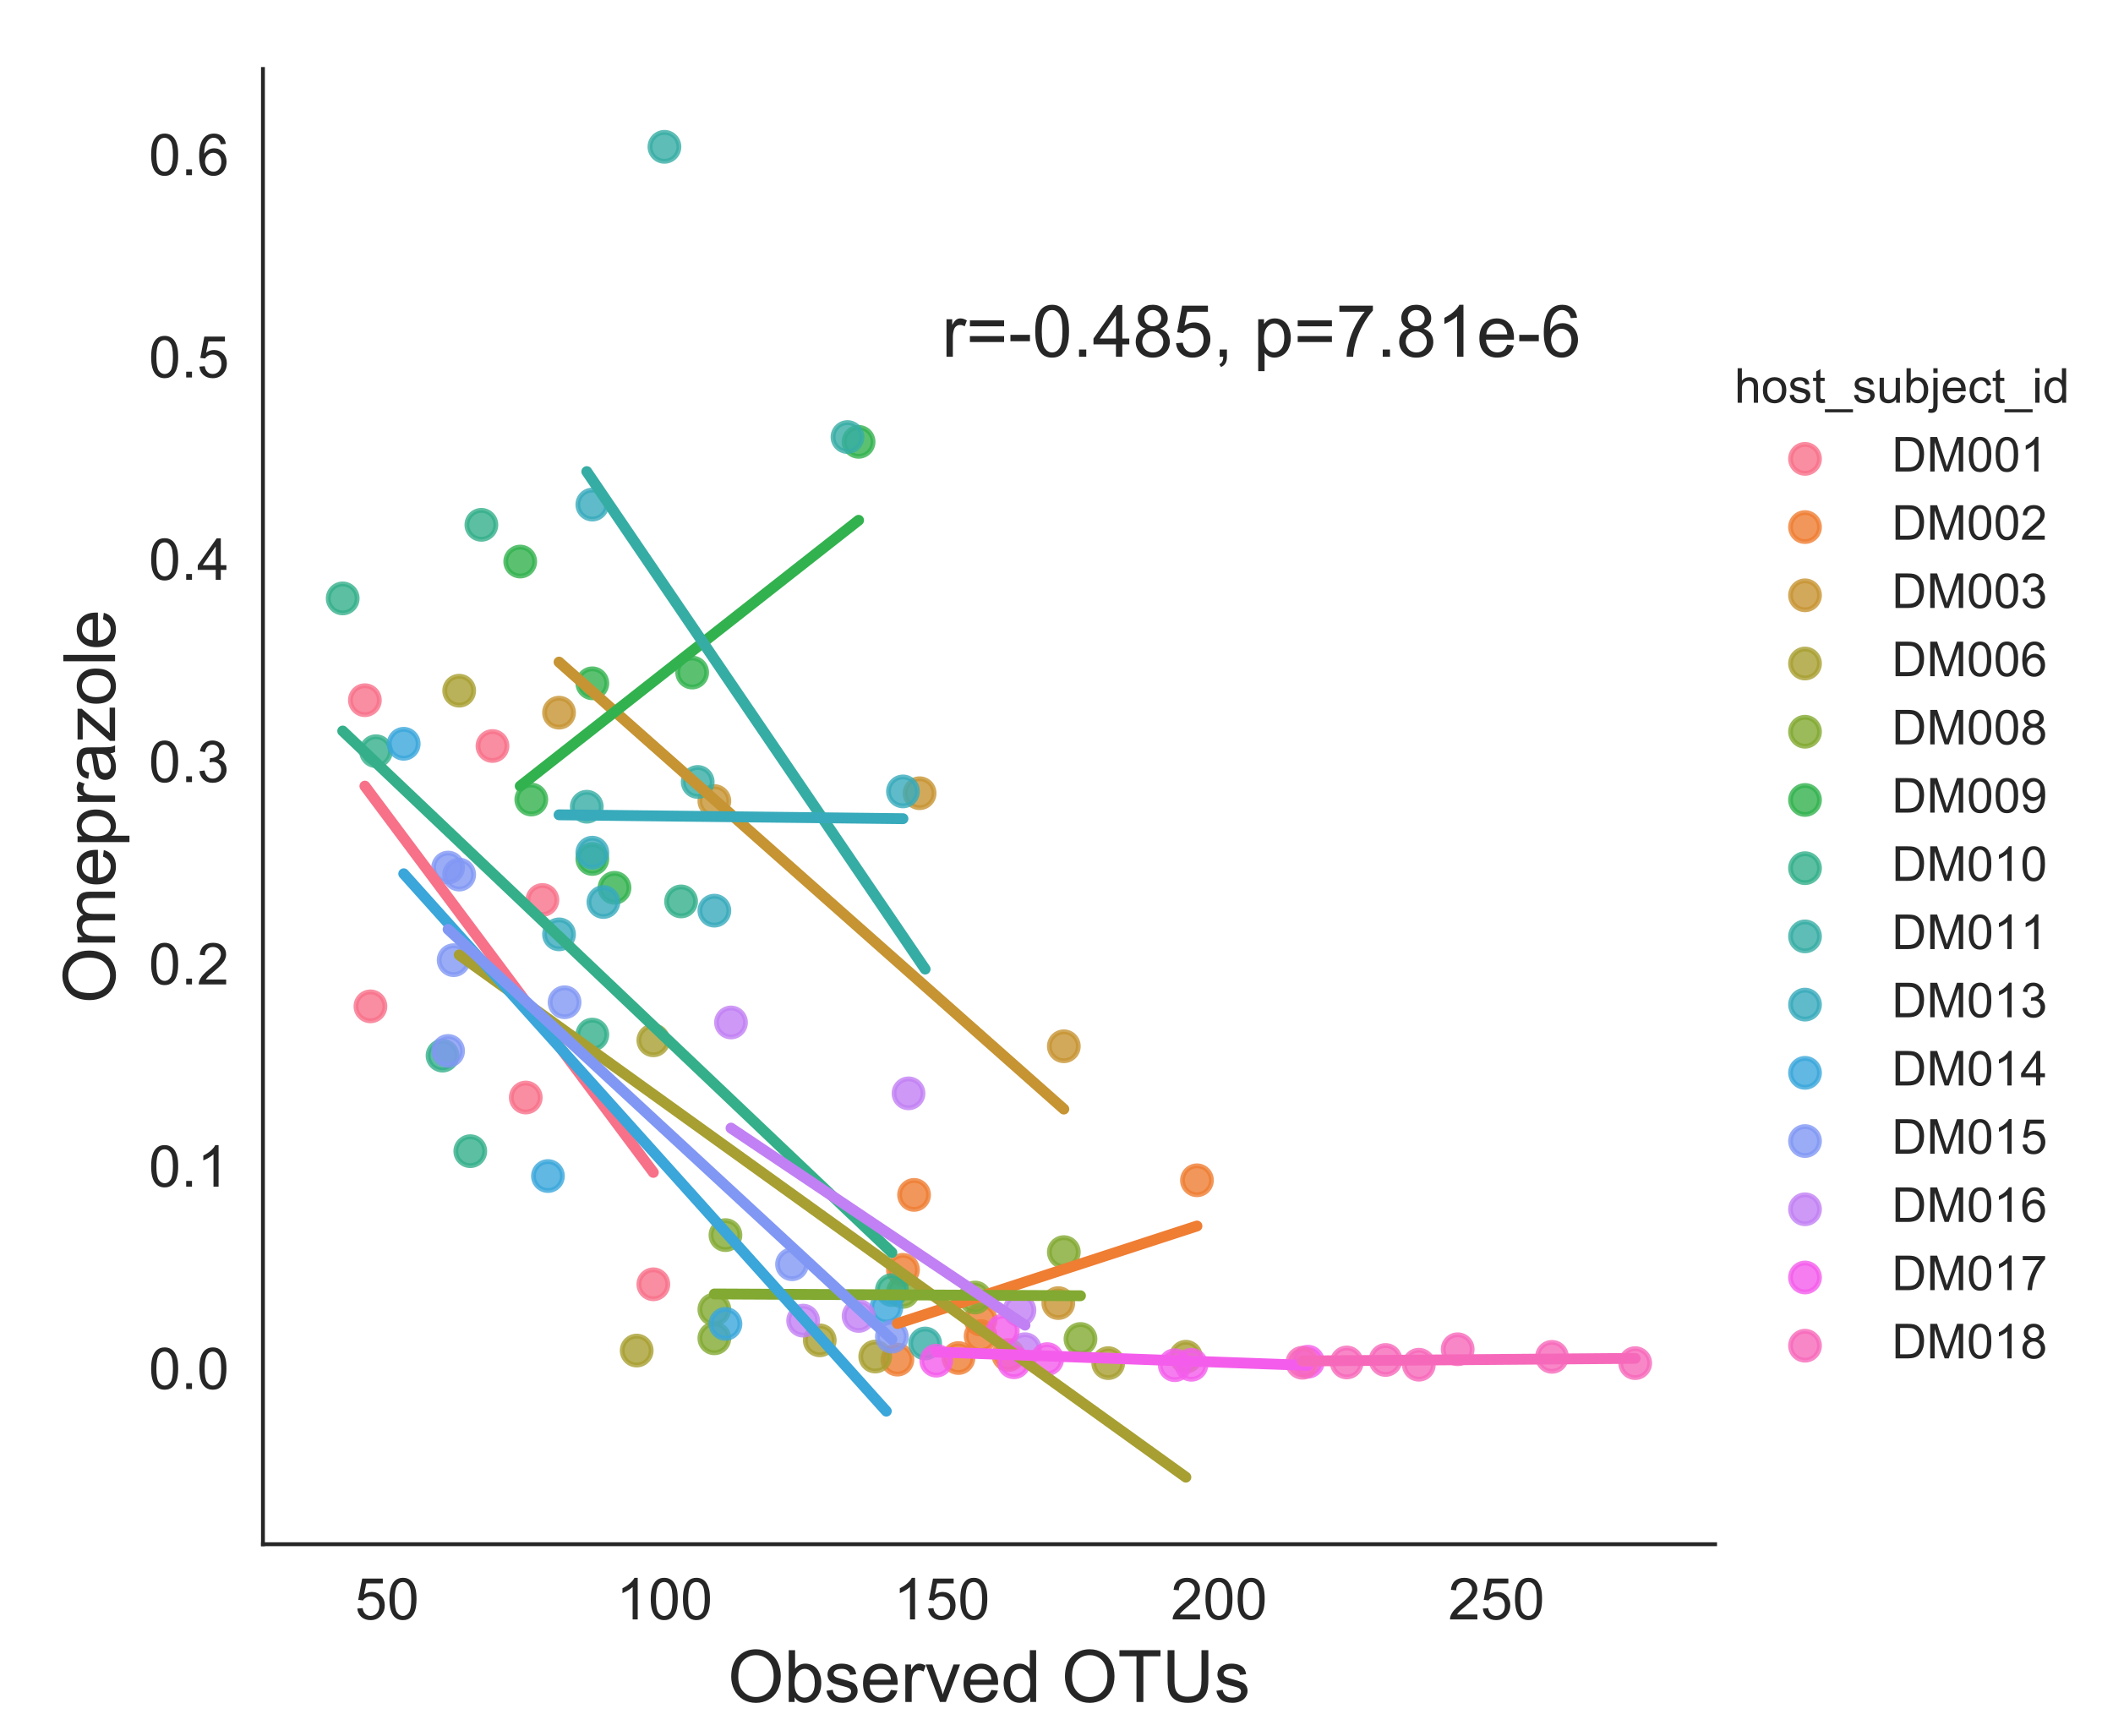 <?xml version="1.0" encoding="utf-8" standalone="no"?>
<!DOCTYPE svg PUBLIC "-//W3C//DTD SVG 1.1//EN"
  "http://www.w3.org/Graphics/SVG/1.1/DTD/svg11.dtd">
<!-- Created with matplotlib (https://matplotlib.org/) -->
<svg height="360pt" version="1.1" viewBox="0 0 438.125 360" width="438.125pt" xmlns="http://www.w3.org/2000/svg" xmlns:xlink="http://www.w3.org/1999/xlink">
 <defs>
  <style type="text/css">
*{stroke-linecap:butt;stroke-linejoin:round;}
  </style>
 </defs>
 <g id="figure_1">
  <g id="patch_1">
   <path d="M 0 360 
L 438.125 360 
L 438.125 0 
L 0 0 
z
" style="fill:#ffffff;"/>
  </g>
  <g id="axes_1">
   <g id="patch_2">
    <path d="M 54.522 320.2 
L 355.619 320.2 
L 355.619 14.3 
L 54.522 14.3 
z
" style="fill:#ffffff;"/>
   </g>
   <g id="matplotlib.axis_1">
    <g id="xtick_1">
     <g id="text_1">
      <!-- 50 -->
      <defs>
       <path d="M 4.156 18.75 
L 13.375 19.531 
Q 14.406 12.797 18.141 9.391 
Q 21.875 6 27.156 6 
Q 33.5 6 37.891 10.781 
Q 42.281 15.578 42.281 23.484 
Q 42.281 31 38.062 35.344 
Q 33.844 39.703 27 39.703 
Q 22.75 39.703 19.328 37.766 
Q 15.922 35.844 13.969 32.766 
L 5.719 33.844 
L 12.641 70.609 
L 48.25 70.609 
L 48.25 62.203 
L 19.672 62.203 
L 15.828 42.969 
Q 22.266 47.469 29.344 47.469 
Q 38.719 47.469 45.156 40.969 
Q 51.609 34.469 51.609 24.266 
Q 51.609 14.547 45.953 7.469 
Q 39.062 -1.219 27.156 -1.219 
Q 17.391 -1.219 11.203 4.25 
Q 5.031 9.719 4.156 18.75 
z
" id="ArialMT-53"/>
       <path d="M 4.156 35.297 
Q 4.156 48 6.766 55.734 
Q 9.375 63.484 14.516 67.672 
Q 19.672 71.875 27.484 71.875 
Q 33.25 71.875 37.594 69.547 
Q 41.938 67.234 44.766 62.859 
Q 47.609 58.5 49.219 52.219 
Q 50.828 45.953 50.828 35.297 
Q 50.828 22.703 48.234 14.969 
Q 45.656 7.234 40.5 3 
Q 35.359 -1.219 27.484 -1.219 
Q 17.141 -1.219 11.234 6.203 
Q 4.156 15.141 4.156 35.297 
z
M 13.188 35.297 
Q 13.188 17.672 17.312 11.828 
Q 21.438 6 27.484 6 
Q 33.547 6 37.672 11.859 
Q 41.797 17.719 41.797 35.297 
Q 41.797 52.984 37.672 58.781 
Q 33.547 64.594 27.391 64.594 
Q 21.344 64.594 17.719 59.469 
Q 13.188 52.938 13.188 35.297 
z
" id="ArialMT-48"/>
      </defs>
      <g style="fill:#262626;" transform="translate(73.586 335.789)scale(0.12 -0.12)">
       <use xlink:href="#ArialMT-53"/>
       <use x="55.615" xlink:href="#ArialMT-48"/>
      </g>
     </g>
    </g>
    <g id="xtick_2">
     <g id="text_2">
      <!-- 100 -->
      <defs>
       <path d="M 37.25 0 
L 28.469 0 
L 28.469 56 
Q 25.297 52.984 20.141 49.953 
Q 14.984 46.922 10.891 45.406 
L 10.891 53.906 
Q 18.266 57.375 23.781 62.297 
Q 29.297 67.234 31.594 71.875 
L 37.25 71.875 
z
" id="ArialMT-49"/>
      </defs>
      <g style="fill:#262626;" transform="translate(127.759 335.789)scale(0.12 -0.12)">
       <use xlink:href="#ArialMT-49"/>
       <use x="55.615" xlink:href="#ArialMT-48"/>
       <use x="111.23" xlink:href="#ArialMT-48"/>
      </g>
     </g>
    </g>
    <g id="xtick_3">
     <g id="text_3">
      <!-- 150 -->
      <g style="fill:#262626;" transform="translate(185.269 335.789)scale(0.12 -0.12)">
       <use xlink:href="#ArialMT-49"/>
       <use x="55.615" xlink:href="#ArialMT-53"/>
       <use x="111.23" xlink:href="#ArialMT-48"/>
      </g>
     </g>
    </g>
    <g id="xtick_4">
     <g id="text_4">
      <!-- 200 -->
      <defs>
       <path d="M 50.344 8.453 
L 50.344 0 
L 3.031 0 
Q 2.938 3.172 4.047 6.109 
Q 5.859 10.938 9.828 15.625 
Q 13.812 20.312 21.344 26.469 
Q 33.016 36.031 37.109 41.625 
Q 41.219 47.219 41.219 52.203 
Q 41.219 57.422 37.469 61 
Q 33.734 64.594 27.734 64.594 
Q 21.391 64.594 17.578 60.781 
Q 13.766 56.984 13.719 50.25 
L 4.688 51.172 
Q 5.609 61.281 11.656 66.578 
Q 17.719 71.875 27.938 71.875 
Q 38.234 71.875 44.234 66.156 
Q 50.25 60.453 50.25 52 
Q 50.25 47.703 48.484 43.547 
Q 46.734 39.406 42.656 34.812 
Q 38.578 30.219 29.109 22.219 
Q 21.188 15.578 18.938 13.203 
Q 16.703 10.844 15.234 8.453 
z
" id="ArialMT-50"/>
      </defs>
      <g style="fill:#262626;" transform="translate(242.779 335.789)scale(0.12 -0.12)">
       <use xlink:href="#ArialMT-50"/>
       <use x="55.615" xlink:href="#ArialMT-48"/>
       <use x="111.23" xlink:href="#ArialMT-48"/>
      </g>
     </g>
    </g>
    <g id="xtick_5">
     <g id="text_5">
      <!-- 250 -->
      <g style="fill:#262626;" transform="translate(300.288 335.789)scale(0.12 -0.12)">
       <use xlink:href="#ArialMT-50"/>
       <use x="55.615" xlink:href="#ArialMT-53"/>
       <use x="111.23" xlink:href="#ArialMT-48"/>
      </g>
     </g>
    </g>
    <g id="text_6">
     <!-- Observed OTUs -->
     <defs>
      <path d="M 4.828 34.859 
Q 4.828 52.688 14.391 62.766 
Q 23.969 72.859 39.109 72.859 
Q 49.031 72.859 56.984 68.109 
Q 64.938 63.375 69.109 54.906 
Q 73.297 46.438 73.297 35.688 
Q 73.297 24.812 68.891 16.219 
Q 64.5 7.625 56.438 3.203 
Q 48.391 -1.219 39.062 -1.219 
Q 28.953 -1.219 20.984 3.656 
Q 13.031 8.547 8.922 16.984 
Q 4.828 25.438 4.828 34.859 
z
M 14.594 34.719 
Q 14.594 21.781 21.547 14.328 
Q 28.516 6.891 39.016 6.891 
Q 49.703 6.891 56.609 14.406 
Q 63.531 21.922 63.531 35.75 
Q 63.531 44.484 60.578 51 
Q 57.625 57.516 51.922 61.109 
Q 46.234 64.703 39.156 64.703 
Q 29.109 64.703 21.844 57.781 
Q 14.594 50.875 14.594 34.719 
z
" id="ArialMT-79"/>
      <path d="M 14.703 0 
L 6.547 0 
L 6.547 71.578 
L 15.328 71.578 
L 15.328 46.047 
Q 20.906 53.031 29.547 53.031 
Q 34.328 53.031 38.594 51.094 
Q 42.875 49.172 45.625 45.672 
Q 48.391 42.188 49.953 37.25 
Q 51.516 32.328 51.516 26.703 
Q 51.516 13.375 44.922 6.094 
Q 38.328 -1.172 29.109 -1.172 
Q 19.922 -1.172 14.703 6.5 
z
M 14.594 26.312 
Q 14.594 17 17.141 12.844 
Q 21.297 6.062 28.375 6.062 
Q 34.125 6.062 38.328 11.062 
Q 42.531 16.062 42.531 25.984 
Q 42.531 36.141 38.5 40.969 
Q 34.469 45.797 28.766 45.797 
Q 23 45.797 18.797 40.797 
Q 14.594 35.797 14.594 26.312 
z
" id="ArialMT-98"/>
      <path d="M 3.078 15.484 
L 11.766 16.844 
Q 12.5 11.625 15.844 8.844 
Q 19.188 6.062 25.203 6.062 
Q 31.25 6.062 34.172 8.516 
Q 37.109 10.984 37.109 14.312 
Q 37.109 17.281 34.516 19 
Q 32.719 20.172 25.531 21.969 
Q 15.875 24.422 12.141 26.203 
Q 8.406 27.984 6.469 31.125 
Q 4.547 34.281 4.547 38.094 
Q 4.547 41.547 6.125 44.5 
Q 7.719 47.469 10.453 49.422 
Q 12.5 50.922 16.031 51.969 
Q 19.578 53.031 23.641 53.031 
Q 29.734 53.031 34.344 51.266 
Q 38.969 49.516 41.156 46.5 
Q 43.359 43.5 44.188 38.484 
L 35.594 37.312 
Q 35.016 41.312 32.203 43.547 
Q 29.391 45.797 24.266 45.797 
Q 18.219 45.797 15.625 43.797 
Q 13.031 41.797 13.031 39.109 
Q 13.031 37.406 14.109 36.031 
Q 15.188 34.625 17.484 33.688 
Q 18.797 33.203 25.25 31.453 
Q 34.578 28.953 38.25 27.359 
Q 41.938 25.781 44.031 22.75 
Q 46.141 19.734 46.141 15.234 
Q 46.141 10.844 43.578 6.953 
Q 41.016 3.078 36.172 0.953 
Q 31.344 -1.172 25.25 -1.172 
Q 15.141 -1.172 9.844 3.031 
Q 4.547 7.234 3.078 15.484 
z
" id="ArialMT-115"/>
      <path d="M 42.094 16.703 
L 51.172 15.578 
Q 49.031 7.625 43.219 3.219 
Q 37.406 -1.172 28.375 -1.172 
Q 17 -1.172 10.328 5.828 
Q 3.656 12.844 3.656 25.484 
Q 3.656 38.578 10.391 45.797 
Q 17.141 53.031 27.875 53.031 
Q 38.281 53.031 44.875 45.953 
Q 51.469 38.875 51.469 26.031 
Q 51.469 25.25 51.422 23.688 
L 12.75 23.688 
Q 13.234 15.141 17.578 10.594 
Q 21.922 6.062 28.422 6.062 
Q 33.25 6.062 36.672 8.594 
Q 40.094 11.141 42.094 16.703 
z
M 13.234 30.906 
L 42.188 30.906 
Q 41.609 37.453 38.875 40.719 
Q 34.672 45.797 27.984 45.797 
Q 21.922 45.797 17.797 41.75 
Q 13.672 37.703 13.234 30.906 
z
" id="ArialMT-101"/>
      <path d="M 6.5 0 
L 6.5 51.859 
L 14.406 51.859 
L 14.406 44 
Q 17.438 49.516 20 51.266 
Q 22.562 53.031 25.641 53.031 
Q 30.078 53.031 34.672 50.203 
L 31.641 42.047 
Q 28.422 43.953 25.203 43.953 
Q 22.312 43.953 20.016 42.219 
Q 17.719 40.484 16.75 37.406 
Q 15.281 32.719 15.281 27.156 
L 15.281 0 
z
" id="ArialMT-114"/>
      <path d="M 21 0 
L 1.266 51.859 
L 10.547 51.859 
L 21.688 20.797 
Q 23.484 15.766 25 10.359 
Q 26.172 14.453 28.266 20.219 
L 39.797 51.859 
L 48.828 51.859 
L 29.203 0 
z
" id="ArialMT-118"/>
      <path d="M 40.234 0 
L 40.234 6.547 
Q 35.297 -1.172 25.734 -1.172 
Q 19.531 -1.172 14.328 2.25 
Q 9.125 5.672 6.266 11.797 
Q 3.422 17.922 3.422 25.875 
Q 3.422 33.641 6 39.969 
Q 8.594 46.297 13.766 49.656 
Q 18.953 53.031 25.344 53.031 
Q 30.031 53.031 33.688 51.047 
Q 37.359 49.078 39.656 45.906 
L 39.656 71.578 
L 48.391 71.578 
L 48.391 0 
z
M 12.453 25.875 
Q 12.453 15.922 16.641 10.984 
Q 20.844 6.062 26.562 6.062 
Q 32.328 6.062 36.344 10.766 
Q 40.375 15.484 40.375 25.141 
Q 40.375 35.797 36.266 40.766 
Q 32.172 45.75 26.172 45.75 
Q 20.312 45.75 16.375 40.969 
Q 12.453 36.188 12.453 25.875 
z
" id="ArialMT-100"/>
      <path id="ArialMT-32"/>
      <path d="M 25.922 0 
L 25.922 63.141 
L 2.344 63.141 
L 2.344 71.578 
L 59.078 71.578 
L 59.078 63.141 
L 35.406 63.141 
L 35.406 0 
z
" id="ArialMT-84"/>
      <path d="M 54.688 71.578 
L 64.156 71.578 
L 64.156 30.219 
Q 64.156 19.438 61.719 13.078 
Q 59.281 6.734 52.906 2.75 
Q 46.531 -1.219 36.188 -1.219 
Q 26.125 -1.219 19.719 2.25 
Q 13.328 5.719 10.594 12.281 
Q 7.859 18.844 7.859 30.219 
L 7.859 71.578 
L 17.328 71.578 
L 17.328 30.281 
Q 17.328 20.953 19.062 16.531 
Q 20.797 12.109 25.016 9.719 
Q 29.25 7.328 35.359 7.328 
Q 45.797 7.328 50.234 12.062 
Q 54.688 16.797 54.688 30.281 
z
" id="ArialMT-85"/>
     </defs>
     <g style="fill:#262626;" transform="translate(150.892 352.911)scale(0.15 -0.15)">
      <use xlink:href="#ArialMT-79"/>
      <use x="77.783" xlink:href="#ArialMT-98"/>
      <use x="133.398" xlink:href="#ArialMT-115"/>
      <use x="183.398" xlink:href="#ArialMT-101"/>
      <use x="239.014" xlink:href="#ArialMT-114"/>
      <use x="272.314" xlink:href="#ArialMT-118"/>
      <use x="322.314" xlink:href="#ArialMT-101"/>
      <use x="377.93" xlink:href="#ArialMT-100"/>
      <use x="433.545" xlink:href="#ArialMT-32"/>
      <use x="461.328" xlink:href="#ArialMT-79"/>
      <use x="539.111" xlink:href="#ArialMT-84"/>
      <use x="600.195" xlink:href="#ArialMT-85"/>
      <use x="672.412" xlink:href="#ArialMT-115"/>
     </g>
    </g>
   </g>
   <g id="matplotlib.axis_2">
    <g id="ytick_1">
     <g id="text_7">
      <!-- 0.0 -->
      <defs>
       <path d="M 9.078 0 
L 9.078 10.016 
L 19.094 10.016 
L 19.094 0 
z
" id="ArialMT-46"/>
      </defs>
      <g style="fill:#262626;" transform="translate(30.842 288.012)scale(0.12 -0.12)">
       <use xlink:href="#ArialMT-48"/>
       <use x="55.615" xlink:href="#ArialMT-46"/>
       <use x="83.398" xlink:href="#ArialMT-48"/>
      </g>
     </g>
    </g>
    <g id="ytick_2">
     <g id="text_8">
      <!-- 0.1 -->
      <g style="fill:#262626;" transform="translate(30.842 246.064)scale(0.12 -0.12)">
       <use xlink:href="#ArialMT-48"/>
       <use x="55.615" xlink:href="#ArialMT-46"/>
       <use x="83.398" xlink:href="#ArialMT-49"/>
      </g>
     </g>
    </g>
    <g id="ytick_3">
     <g id="text_9">
      <!-- 0.2 -->
      <g style="fill:#262626;" transform="translate(30.842 204.115)scale(0.12 -0.12)">
       <use xlink:href="#ArialMT-48"/>
       <use x="55.615" xlink:href="#ArialMT-46"/>
       <use x="83.398" xlink:href="#ArialMT-50"/>
      </g>
     </g>
    </g>
    <g id="ytick_4">
     <g id="text_10">
      <!-- 0.3 -->
      <defs>
       <path d="M 4.203 18.891 
L 12.984 20.062 
Q 14.5 12.594 18.141 9.297 
Q 21.781 6 27 6 
Q 33.203 6 37.469 10.297 
Q 41.75 14.594 41.75 20.953 
Q 41.75 27 37.797 30.922 
Q 33.844 34.859 27.734 34.859 
Q 25.25 34.859 21.531 33.891 
L 22.516 41.609 
Q 23.391 41.5 23.922 41.5 
Q 29.547 41.5 34.031 44.422 
Q 38.531 47.359 38.531 53.469 
Q 38.531 58.297 35.25 61.469 
Q 31.984 64.656 26.812 64.656 
Q 21.688 64.656 18.266 61.422 
Q 14.844 58.203 13.875 51.766 
L 5.078 53.328 
Q 6.688 62.156 12.391 67.016 
Q 18.109 71.875 26.609 71.875 
Q 32.469 71.875 37.391 69.359 
Q 42.328 66.844 44.938 62.5 
Q 47.562 58.156 47.562 53.266 
Q 47.562 48.641 45.062 44.828 
Q 42.578 41.016 37.703 38.766 
Q 44.047 37.312 47.562 32.688 
Q 51.078 28.078 51.078 21.141 
Q 51.078 11.766 44.234 5.25 
Q 37.406 -1.266 26.953 -1.266 
Q 17.531 -1.266 11.297 4.344 
Q 5.078 9.969 4.203 18.891 
z
" id="ArialMT-51"/>
      </defs>
      <g style="fill:#262626;" transform="translate(30.842 162.167)scale(0.12 -0.12)">
       <use xlink:href="#ArialMT-48"/>
       <use x="55.615" xlink:href="#ArialMT-46"/>
       <use x="83.398" xlink:href="#ArialMT-51"/>
      </g>
     </g>
    </g>
    <g id="ytick_5">
     <g id="text_11">
      <!-- 0.4 -->
      <defs>
       <path d="M 32.328 0 
L 32.328 17.141 
L 1.266 17.141 
L 1.266 25.203 
L 33.938 71.578 
L 41.109 71.578 
L 41.109 25.203 
L 50.781 25.203 
L 50.781 17.141 
L 41.109 17.141 
L 41.109 0 
z
M 32.328 25.203 
L 32.328 57.469 
L 9.906 25.203 
z
" id="ArialMT-52"/>
      </defs>
      <g style="fill:#262626;" transform="translate(30.842 120.219)scale(0.12 -0.12)">
       <use xlink:href="#ArialMT-48"/>
       <use x="55.615" xlink:href="#ArialMT-46"/>
       <use x="83.398" xlink:href="#ArialMT-52"/>
      </g>
     </g>
    </g>
    <g id="ytick_6">
     <g id="text_12">
      <!-- 0.5 -->
      <g style="fill:#262626;" transform="translate(30.842 78.271)scale(0.12 -0.12)">
       <use xlink:href="#ArialMT-48"/>
       <use x="55.615" xlink:href="#ArialMT-46"/>
       <use x="83.398" xlink:href="#ArialMT-53"/>
      </g>
     </g>
    </g>
    <g id="ytick_7">
     <g id="text_13">
      <!-- 0.6 -->
      <defs>
       <path d="M 49.75 54.047 
L 41.016 53.375 
Q 39.844 58.547 37.703 60.891 
Q 34.125 64.656 28.906 64.656 
Q 24.703 64.656 21.531 62.312 
Q 17.391 59.281 14.984 53.469 
Q 12.594 47.656 12.5 36.922 
Q 15.672 41.75 20.266 44.094 
Q 24.859 46.438 29.891 46.438 
Q 38.672 46.438 44.844 39.969 
Q 51.031 33.5 51.031 23.25 
Q 51.031 16.5 48.125 10.719 
Q 45.219 4.938 40.141 1.859 
Q 35.062 -1.219 28.609 -1.219 
Q 17.625 -1.219 10.688 6.859 
Q 3.766 14.938 3.766 33.5 
Q 3.766 54.25 11.422 63.672 
Q 18.109 71.875 29.438 71.875 
Q 37.891 71.875 43.281 67.141 
Q 48.688 62.406 49.75 54.047 
z
M 13.875 23.188 
Q 13.875 18.656 15.797 14.5 
Q 17.719 10.359 21.188 8.172 
Q 24.656 6 28.469 6 
Q 34.031 6 38.031 10.484 
Q 42.047 14.984 42.047 22.703 
Q 42.047 30.125 38.078 34.391 
Q 34.125 38.672 28.125 38.672 
Q 22.172 38.672 18.016 34.391 
Q 13.875 30.125 13.875 23.188 
z
" id="ArialMT-54"/>
      </defs>
      <g style="fill:#262626;" transform="translate(30.842 36.323)scale(0.12 -0.12)">
       <use xlink:href="#ArialMT-48"/>
       <use x="55.615" xlink:href="#ArialMT-46"/>
       <use x="83.398" xlink:href="#ArialMT-54"/>
      </g>
     </g>
    </g>
    <g id="text_14">
     <!-- Omeprazole -->
     <defs>
      <path d="M 6.594 0 
L 6.594 51.859 
L 14.453 51.859 
L 14.453 44.578 
Q 16.891 48.391 20.938 50.703 
Q 25 53.031 30.172 53.031 
Q 35.938 53.031 39.625 50.641 
Q 43.312 48.25 44.828 43.953 
Q 50.984 53.031 60.844 53.031 
Q 68.562 53.031 72.703 48.75 
Q 76.859 44.484 76.859 35.594 
L 76.859 0 
L 68.109 0 
L 68.109 32.672 
Q 68.109 37.938 67.25 40.25 
Q 66.406 42.578 64.156 43.984 
Q 61.922 45.406 58.891 45.406 
Q 53.422 45.406 49.797 41.766 
Q 46.188 38.141 46.188 30.125 
L 46.188 0 
L 37.406 0 
L 37.406 33.688 
Q 37.406 39.547 35.25 42.469 
Q 33.109 45.406 28.219 45.406 
Q 24.516 45.406 21.359 43.453 
Q 18.219 41.5 16.797 37.734 
Q 15.375 33.984 15.375 26.906 
L 15.375 0 
z
" id="ArialMT-109"/>
      <path d="M 6.594 -19.875 
L 6.594 51.859 
L 14.594 51.859 
L 14.594 45.125 
Q 17.438 49.078 21 51.047 
Q 24.562 53.031 29.641 53.031 
Q 36.281 53.031 41.359 49.609 
Q 46.438 46.188 49.016 39.953 
Q 51.609 33.734 51.609 26.312 
Q 51.609 18.359 48.75 11.984 
Q 45.906 5.609 40.453 2.219 
Q 35.016 -1.172 29 -1.172 
Q 24.609 -1.172 21.109 0.688 
Q 17.625 2.547 15.375 5.375 
L 15.375 -19.875 
z
M 14.547 25.641 
Q 14.547 15.625 18.594 10.844 
Q 22.656 6.062 28.422 6.062 
Q 34.281 6.062 38.453 11.016 
Q 42.625 15.969 42.625 26.375 
Q 42.625 36.281 38.547 41.203 
Q 34.469 46.141 28.812 46.141 
Q 23.188 46.141 18.859 40.891 
Q 14.547 35.641 14.547 25.641 
z
" id="ArialMT-112"/>
      <path d="M 40.438 6.391 
Q 35.547 2.25 31.031 0.531 
Q 26.516 -1.172 21.344 -1.172 
Q 12.797 -1.172 8.203 3 
Q 3.609 7.172 3.609 13.672 
Q 3.609 17.484 5.344 20.625 
Q 7.078 23.781 9.891 25.688 
Q 12.703 27.594 16.219 28.562 
Q 18.797 29.25 24.031 29.891 
Q 34.672 31.156 39.703 32.906 
Q 39.75 34.719 39.75 35.203 
Q 39.75 40.578 37.25 42.781 
Q 33.891 45.75 27.25 45.75 
Q 21.047 45.75 18.094 43.578 
Q 15.141 41.406 13.719 35.891 
L 5.125 37.062 
Q 6.297 42.578 8.984 45.969 
Q 11.672 49.359 16.75 51.188 
Q 21.828 53.031 28.516 53.031 
Q 35.156 53.031 39.297 51.469 
Q 43.453 49.906 45.406 47.531 
Q 47.359 45.172 48.141 41.547 
Q 48.578 39.312 48.578 33.453 
L 48.578 21.734 
Q 48.578 9.469 49.141 6.219 
Q 49.703 2.984 51.375 0 
L 42.188 0 
Q 40.828 2.734 40.438 6.391 
z
M 39.703 26.031 
Q 34.906 24.078 25.344 22.703 
Q 19.922 21.922 17.672 20.938 
Q 15.438 19.969 14.203 18.094 
Q 12.984 16.219 12.984 13.922 
Q 12.984 10.406 15.641 8.062 
Q 18.312 5.719 23.438 5.719 
Q 28.516 5.719 32.469 7.938 
Q 36.422 10.156 38.281 14.016 
Q 39.703 17 39.703 22.797 
z
" id="ArialMT-97"/>
      <path d="M 1.953 0 
L 1.953 7.125 
L 34.969 45.016 
Q 29.344 44.734 25.047 44.734 
L 3.906 44.734 
L 3.906 51.859 
L 46.297 51.859 
L 46.297 46.047 
L 18.219 13.141 
L 12.797 7.125 
Q 18.703 7.562 23.875 7.562 
L 47.859 7.562 
L 47.859 0 
z
" id="ArialMT-122"/>
      <path d="M 3.328 25.922 
Q 3.328 40.328 11.328 47.266 
Q 18.016 53.031 27.641 53.031 
Q 38.328 53.031 45.109 46.016 
Q 51.906 39.016 51.906 26.656 
Q 51.906 16.656 48.906 10.906 
Q 45.906 5.172 40.156 2 
Q 34.422 -1.172 27.641 -1.172 
Q 16.75 -1.172 10.031 5.812 
Q 3.328 12.797 3.328 25.922 
z
M 12.359 25.922 
Q 12.359 15.969 16.703 11.016 
Q 21.047 6.062 27.641 6.062 
Q 34.188 6.062 38.531 11.031 
Q 42.875 16.016 42.875 26.219 
Q 42.875 35.844 38.5 40.797 
Q 34.125 45.75 27.641 45.75 
Q 21.047 45.75 16.703 40.812 
Q 12.359 35.891 12.359 25.922 
z
" id="ArialMT-111"/>
      <path d="M 6.391 0 
L 6.391 71.578 
L 15.188 71.578 
L 15.188 0 
z
" id="ArialMT-108"/>
     </defs>
     <g style="fill:#262626;" transform="translate(23.861 208.098)rotate(-90)scale(0.15 -0.15)">
      <use xlink:href="#ArialMT-79"/>
      <use x="77.783" xlink:href="#ArialMT-109"/>
      <use x="161.084" xlink:href="#ArialMT-101"/>
      <use x="216.699" xlink:href="#ArialMT-112"/>
      <use x="272.314" xlink:href="#ArialMT-114"/>
      <use x="305.615" xlink:href="#ArialMT-97"/>
      <use x="361.23" xlink:href="#ArialMT-122"/>
      <use x="411.23" xlink:href="#ArialMT-111"/>
      <use x="466.846" xlink:href="#ArialMT-108"/>
      <use x="489.062" xlink:href="#ArialMT-101"/>
     </g>
    </g>
   </g>
   <g id="PathCollection_1">
    <defs>
     <path d="M 0 3 
C 0.796 3 1.559 2.684 2.121 2.121 
C 2.684 1.559 3 0.796 3 0 
C 3 -0.796 2.684 -1.559 2.121 -2.121 
C 1.559 -2.684 0.796 -3 0 -3 
C -0.796 -3 -1.559 -2.684 -2.121 -2.121 
C -2.684 -1.559 -3 -0.796 -3 0 
C -3 0.796 -2.684 1.559 -2.121 2.121 
C -1.559 2.684 -0.796 3 0 3 
z
" id="m2c05f05a3a" style="stroke:#f77189;stroke-opacity:0.8;"/>
    </defs>
    <g clip-path="url(#p2b09ea1d23)">
     <use style="fill:#f77189;fill-opacity:0.8;stroke:#f77189;stroke-opacity:0.8;" x="135.469" xlink:href="#m2c05f05a3a" y="266.301"/>
     <use style="fill:#f77189;fill-opacity:0.8;stroke:#f77189;stroke-opacity:0.8;" x="112.465" xlink:href="#m2c05f05a3a" y="186.615"/>
     <use style="fill:#f77189;fill-opacity:0.8;stroke:#f77189;stroke-opacity:0.8;" x="102.113" xlink:href="#m2c05f05a3a" y="154.689"/>
     <use style="fill:#f77189;fill-opacity:0.8;stroke:#f77189;stroke-opacity:0.8;" x="75.659" xlink:href="#m2c05f05a3a" y="145.187"/>
     <use style="fill:#f77189;fill-opacity:0.8;stroke:#f77189;stroke-opacity:0.8;" x="76.809" xlink:href="#m2c05f05a3a" y="208.67"/>
     <use style="fill:#f77189;fill-opacity:0.8;stroke:#f77189;stroke-opacity:0.8;" x="109.014" xlink:href="#m2c05f05a3a" y="227.575"/>
    </g>
   </g>
   <g id="PathCollection_2">
    <defs>
     <path d="M 0 3 
C 0.796 3 1.559 2.684 2.121 2.121 
C 2.684 1.559 3 0.796 3 0 
C 3 -0.796 2.684 -1.559 2.121 -2.121 
C 1.559 -2.684 0.796 -3 0 -3 
C -0.796 -3 -1.559 -2.684 -2.121 -2.121 
C -2.684 -1.559 -3 -0.796 -3 0 
C -3 0.796 -2.684 1.559 -2.121 2.121 
C -1.559 2.684 -0.796 3 0 3 
z
" id="md07d9cc1c3" style="stroke:#ef7d32;stroke-opacity:0.8;"/>
    </defs>
    <g clip-path="url(#p2b09ea1d23)">
     <use style="fill:#ef7d32;fill-opacity:0.8;stroke:#ef7d32;stroke-opacity:0.8;" x="248.188" xlink:href="#md07d9cc1c3" y="244.733"/>
     <use style="fill:#ef7d32;fill-opacity:0.8;stroke:#ef7d32;stroke-opacity:0.8;" x="186.077" xlink:href="#md07d9cc1c3" y="281.92"/>
     <use style="fill:#ef7d32;fill-opacity:0.8;stroke:#ef7d32;stroke-opacity:0.8;" x="198.729" xlink:href="#md07d9cc1c3" y="281.591"/>
     <use style="fill:#ef7d32;fill-opacity:0.8;stroke:#ef7d32;stroke-opacity:0.8;" x="189.528" xlink:href="#md07d9cc1c3" y="247.765"/>
     <use style="fill:#ef7d32;fill-opacity:0.8;stroke:#ef7d32;stroke-opacity:0.8;" x="187.227" xlink:href="#md07d9cc1c3" y="263.303"/>
     <use style="fill:#ef7d32;fill-opacity:0.8;stroke:#ef7d32;stroke-opacity:0.8;" x="203.33" xlink:href="#md07d9cc1c3" y="273.617"/>
     <use style="fill:#ef7d32;fill-opacity:0.8;stroke:#ef7d32;stroke-opacity:0.8;" x="209.081" xlink:href="#md07d9cc1c3" y="280.963"/>
     <use style="fill:#ef7d32;fill-opacity:0.8;stroke:#ef7d32;stroke-opacity:0.8;" x="203.33" xlink:href="#md07d9cc1c3" y="277.031"/>
    </g>
   </g>
   <g id="PathCollection_3">
    <defs>
     <path d="M 0 3 
C 0.796 3 1.559 2.684 2.121 2.121 
C 2.684 1.559 3 0.796 3 0 
C 3 -0.796 2.684 -1.559 2.121 -2.121 
C 1.559 -2.684 0.796 -3 0 -3 
C -0.796 -3 -1.559 -2.684 -2.121 -2.121 
C -2.684 -1.559 -3 -0.796 -3 0 
C -3 0.796 -2.684 1.559 -2.121 2.121 
C -1.559 2.684 -0.796 3 0 3 
z
" id="m7442dd6ad9" style="stroke:#c69432;stroke-opacity:0.8;"/>
    </defs>
    <g clip-path="url(#p2b09ea1d23)">
     <use style="fill:#c69432;fill-opacity:0.8;stroke:#c69432;stroke-opacity:0.8;" x="219.433" xlink:href="#m7442dd6ad9" y="270.201"/>
     <use style="fill:#c69432;fill-opacity:0.8;stroke:#c69432;stroke-opacity:0.8;" x="220.583" xlink:href="#m7442dd6ad9" y="216.948"/>
     <use style="fill:#c69432;fill-opacity:0.8;stroke:#c69432;stroke-opacity:0.8;" x="190.678" xlink:href="#m7442dd6ad9" y="164.477"/>
     <use style="fill:#c69432;fill-opacity:0.8;stroke:#c69432;stroke-opacity:0.8;" x="115.915" xlink:href="#m7442dd6ad9" y="147.772"/>
     <use style="fill:#c69432;fill-opacity:0.8;stroke:#c69432;stroke-opacity:0.8;" x="148.121" xlink:href="#m7442dd6ad9" y="166.099"/>
    </g>
   </g>
   <g id="PathCollection_4">
    <defs>
     <path d="M 0 3 
C 0.796 3 1.559 2.684 2.121 2.121 
C 2.684 1.559 3 0.796 3 0 
C 3 -0.796 2.684 -1.559 2.121 -2.121 
C 1.559 -2.684 0.796 -3 0 -3 
C -0.796 -3 -1.559 -2.684 -2.121 -2.121 
C -2.684 -1.559 -3 -0.796 -3 0 
C -3 0.796 -2.684 1.559 -2.121 2.121 
C -1.559 2.684 -0.796 3 0 3 
z
" id="m918ff49606" style="stroke:#a79f31;stroke-opacity:0.8;"/>
    </defs>
    <g clip-path="url(#p2b09ea1d23)">
     <use style="fill:#a79f31;fill-opacity:0.8;stroke:#a79f31;stroke-opacity:0.8;" x="229.785" xlink:href="#m918ff49606" y="282.65"/>
     <use style="fill:#a79f31;fill-opacity:0.8;stroke:#a79f31;stroke-opacity:0.8;" x="245.887" xlink:href="#m918ff49606" y="281.32"/>
     <use style="fill:#a79f31;fill-opacity:0.8;stroke:#a79f31;stroke-opacity:0.8;" x="95.212" xlink:href="#m918ff49606" y="143.217"/>
     <use style="fill:#a79f31;fill-opacity:0.8;stroke:#a79f31;stroke-opacity:0.8;" x="135.469" xlink:href="#m918ff49606" y="215.713"/>
     <use style="fill:#a79f31;fill-opacity:0.8;stroke:#a79f31;stroke-opacity:0.8;" x="169.974" xlink:href="#m918ff49606" y="277.923"/>
     <use style="fill:#a79f31;fill-opacity:0.8;stroke:#a79f31;stroke-opacity:0.8;" x="181.476" xlink:href="#m918ff49606" y="281.283"/>
     <use style="fill:#a79f31;fill-opacity:0.8;stroke:#a79f31;stroke-opacity:0.8;" x="132.018" xlink:href="#m918ff49606" y="280.042"/>
    </g>
   </g>
   <g id="PathCollection_5">
    <defs>
     <path d="M 0 3 
C 0.796 3 1.559 2.684 2.121 2.121 
C 2.684 1.559 3 0.796 3 0 
C 3 -0.796 2.684 -1.559 2.121 -2.121 
C 1.559 -2.684 0.796 -3 0 -3 
C -0.796 -3 -1.559 -2.684 -2.121 -2.121 
C -2.684 -1.559 -3 -0.796 -3 0 
C -3 0.796 -2.684 1.559 -2.121 2.121 
C -1.559 2.684 -0.796 3 0 3 
z
" id="mbdfd797118" style="stroke:#82a931;stroke-opacity:0.8;"/>
    </defs>
    <g clip-path="url(#p2b09ea1d23)">
     <use style="fill:#82a931;fill-opacity:0.8;stroke:#82a931;stroke-opacity:0.8;" x="187.227" xlink:href="#mbdfd797118" y="267.878"/>
     <use style="fill:#82a931;fill-opacity:0.8;stroke:#82a931;stroke-opacity:0.8;" x="220.583" xlink:href="#mbdfd797118" y="259.629"/>
     <use style="fill:#82a931;fill-opacity:0.8;stroke:#82a931;stroke-opacity:0.8;" x="224.034" xlink:href="#mbdfd797118" y="277.642"/>
     <use style="fill:#82a931;fill-opacity:0.8;stroke:#82a931;stroke-opacity:0.8;" x="148.121" xlink:href="#mbdfd797118" y="277.502"/>
     <use style="fill:#82a931;fill-opacity:0.8;stroke:#82a931;stroke-opacity:0.8;" x="148.121" xlink:href="#mbdfd797118" y="271.523"/>
     <use style="fill:#82a931;fill-opacity:0.8;stroke:#82a931;stroke-opacity:0.8;" x="202.18" xlink:href="#mbdfd797118" y="269.049"/>
     <use style="fill:#82a931;fill-opacity:0.8;stroke:#82a931;stroke-opacity:0.8;" x="150.421" xlink:href="#mbdfd797118" y="256.102"/>
    </g>
   </g>
   <g id="PathCollection_6">
    <defs>
     <path d="M 0 3 
C 0.796 3 1.559 2.684 2.121 2.121 
C 2.684 1.559 3 0.796 3 0 
C 3 -0.796 2.684 -1.559 2.121 -2.121 
C 1.559 -2.684 0.796 -3 0 -3 
C -0.796 -3 -1.559 -2.684 -2.121 -2.121 
C -2.684 -1.559 -3 -0.796 -3 0 
C -3 0.796 -2.684 1.559 -2.121 2.121 
C -1.559 2.684 -0.796 3 0 3 
z
" id="m65b27b6f0b" style="stroke:#32b24e;stroke-opacity:0.8;"/>
    </defs>
    <g clip-path="url(#p2b09ea1d23)">
     <use style="fill:#32b24e;fill-opacity:0.8;stroke:#32b24e;stroke-opacity:0.8;" x="178.026" xlink:href="#m65b27b6f0b" y="91.615"/>
     <use style="fill:#32b24e;fill-opacity:0.8;stroke:#32b24e;stroke-opacity:0.8;" x="122.817" xlink:href="#m65b27b6f0b" y="141.687"/>
     <use style="fill:#32b24e;fill-opacity:0.8;stroke:#32b24e;stroke-opacity:0.8;" x="122.817" xlink:href="#m65b27b6f0b" y="178.11"/>
     <use style="fill:#32b24e;fill-opacity:0.8;stroke:#32b24e;stroke-opacity:0.8;" x="107.864" xlink:href="#m65b27b6f0b" y="116.44"/>
     <use style="fill:#32b24e;fill-opacity:0.8;stroke:#32b24e;stroke-opacity:0.8;" x="110.164" xlink:href="#m65b27b6f0b" y="165.782"/>
     <use style="fill:#32b24e;fill-opacity:0.8;stroke:#32b24e;stroke-opacity:0.8;" x="127.417" xlink:href="#m65b27b6f0b" y="184.091"/>
     <use style="fill:#32b24e;fill-opacity:0.8;stroke:#32b24e;stroke-opacity:0.8;" x="143.52" xlink:href="#m65b27b6f0b" y="139.454"/>
    </g>
   </g>
   <g id="PathCollection_7">
    <defs>
     <path d="M 0 3 
C 0.796 3 1.559 2.684 2.121 2.121 
C 2.684 1.559 3 0.796 3 0 
C 3 -0.796 2.684 -1.559 2.121 -2.121 
C 1.559 -2.684 0.796 -3 0 -3 
C -0.796 -3 -1.559 -2.684 -2.121 -2.121 
C -2.684 -1.559 -3 -0.796 -3 0 
C -3 0.796 -2.684 1.559 -2.121 2.121 
C -1.559 2.684 -0.796 3 0 3 
z
" id="mcf29c39ead" style="stroke:#34af8a;stroke-opacity:0.8;"/>
    </defs>
    <g clip-path="url(#p2b09ea1d23)">
     <use style="fill:#34af8a;fill-opacity:0.8;stroke:#34af8a;stroke-opacity:0.8;" x="184.927" xlink:href="#mcf29c39ead" y="267.501"/>
     <use style="fill:#34af8a;fill-opacity:0.8;stroke:#34af8a;stroke-opacity:0.8;" x="122.817" xlink:href="#mcf29c39ead" y="214.528"/>
     <use style="fill:#34af8a;fill-opacity:0.8;stroke:#34af8a;stroke-opacity:0.8;" x="99.813" xlink:href="#mcf29c39ead" y="108.824"/>
     <use style="fill:#34af8a;fill-opacity:0.8;stroke:#34af8a;stroke-opacity:0.8;" x="141.22" xlink:href="#mcf29c39ead" y="186.912"/>
     <use style="fill:#34af8a;fill-opacity:0.8;stroke:#34af8a;stroke-opacity:0.8;" x="97.512" xlink:href="#mcf29c39ead" y="238.7"/>
     <use style="fill:#34af8a;fill-opacity:0.8;stroke:#34af8a;stroke-opacity:0.8;" x="77.959" xlink:href="#mcf29c39ead" y="155.762"/>
     <use style="fill:#34af8a;fill-opacity:0.8;stroke:#34af8a;stroke-opacity:0.8;" x="71.058" xlink:href="#mcf29c39ead" y="124.082"/>
     <use style="fill:#34af8a;fill-opacity:0.8;stroke:#34af8a;stroke-opacity:0.8;" x="91.761" xlink:href="#mcf29c39ead" y="218.884"/>
    </g>
   </g>
   <g id="PathCollection_8">
    <defs>
     <path d="M 0 3 
C 0.796 3 1.559 2.684 2.121 2.121 
C 2.684 1.559 3 0.796 3 0 
C 3 -0.796 2.684 -1.559 2.121 -2.121 
C 1.559 -2.684 0.796 -3 0 -3 
C -0.796 -3 -1.559 -2.684 -2.121 -2.121 
C -2.684 -1.559 -3 -0.796 -3 0 
C -3 0.796 -2.684 1.559 -2.121 2.121 
C -1.559 2.684 -0.796 3 0 3 
z
" id="mf39b91fe00" style="stroke:#36ada4;stroke-opacity:0.8;"/>
    </defs>
    <g clip-path="url(#p2b09ea1d23)">
     <use style="fill:#36ada4;fill-opacity:0.8;stroke:#36ada4;stroke-opacity:0.8;" x="191.828" xlink:href="#mf39b91fe00" y="278.578"/>
     <use style="fill:#36ada4;fill-opacity:0.8;stroke:#36ada4;stroke-opacity:0.8;" x="121.666" xlink:href="#mf39b91fe00" y="167.275"/>
     <use style="fill:#36ada4;fill-opacity:0.8;stroke:#36ada4;stroke-opacity:0.8;" x="137.769" xlink:href="#mf39b91fe00" y="30.444"/>
     <use style="fill:#36ada4;fill-opacity:0.8;stroke:#36ada4;stroke-opacity:0.8;" x="144.67" xlink:href="#mf39b91fe00" y="162.138"/>
     <use style="fill:#36ada4;fill-opacity:0.8;stroke:#36ada4;stroke-opacity:0.8;" x="175.725" xlink:href="#mf39b91fe00" y="90.623"/>
    </g>
   </g>
   <g id="PathCollection_9">
    <defs>
     <path d="M 0 3 
C 0.796 3 1.559 2.684 2.121 2.121 
C 2.684 1.559 3 0.796 3 0 
C 3 -0.796 2.684 -1.559 2.121 -2.121 
C 1.559 -2.684 0.796 -3 0 -3 
C -0.796 -3 -1.559 -2.684 -2.121 -2.121 
C -2.684 -1.559 -3 -0.796 -3 0 
C -3 0.796 -2.684 1.559 -2.121 2.121 
C -1.559 2.684 -0.796 3 0 3 
z
" id="m06869f882f" style="stroke:#37aabb;stroke-opacity:0.8;"/>
    </defs>
    <g clip-path="url(#p2b09ea1d23)">
     <use style="fill:#37aabb;fill-opacity:0.8;stroke:#37aabb;stroke-opacity:0.8;" x="187.227" xlink:href="#m06869f882f" y="164.102"/>
     <use style="fill:#37aabb;fill-opacity:0.8;stroke:#37aabb;stroke-opacity:0.8;" x="122.817" xlink:href="#m06869f882f" y="104.624"/>
     <use style="fill:#37aabb;fill-opacity:0.8;stroke:#37aabb;stroke-opacity:0.8;" x="115.915" xlink:href="#m06869f882f" y="193.741"/>
     <use style="fill:#37aabb;fill-opacity:0.8;stroke:#37aabb;stroke-opacity:0.8;" x="148.121" xlink:href="#m06869f882f" y="188.828"/>
     <use style="fill:#37aabb;fill-opacity:0.8;stroke:#37aabb;stroke-opacity:0.8;" x="122.817" xlink:href="#m06869f882f" y="176.805"/>
     <use style="fill:#37aabb;fill-opacity:0.8;stroke:#37aabb;stroke-opacity:0.8;" x="125.117" xlink:href="#m06869f882f" y="187.035"/>
    </g>
   </g>
   <g id="PathCollection_10">
    <defs>
     <path d="M 0 3 
C 0.796 3 1.559 2.684 2.121 2.121 
C 2.684 1.559 3 0.796 3 0 
C 3 -0.796 2.684 -1.559 2.121 -2.121 
C 1.559 -2.684 0.796 -3 0 -3 
C -0.796 -3 -1.559 -2.684 -2.121 -2.121 
C -2.684 -1.559 -3 -0.796 -3 0 
C -3 0.796 -2.684 1.559 -2.121 2.121 
C -1.559 2.684 -0.796 3 0 3 
z
" id="meec82f785f" style="stroke:#3aa6da;stroke-opacity:0.8;"/>
    </defs>
    <g clip-path="url(#p2b09ea1d23)">
     <use style="fill:#3aa6da;fill-opacity:0.8;stroke:#3aa6da;stroke-opacity:0.8;" x="183.777" xlink:href="#meec82f785f" y="271.129"/>
     <use style="fill:#3aa6da;fill-opacity:0.8;stroke:#3aa6da;stroke-opacity:0.8;" x="113.615" xlink:href="#meec82f785f" y="243.856"/>
     <use style="fill:#3aa6da;fill-opacity:0.8;stroke:#3aa6da;stroke-opacity:0.8;" x="150.421" xlink:href="#meec82f785f" y="274.507"/>
     <use style="fill:#3aa6da;fill-opacity:0.8;stroke:#3aa6da;stroke-opacity:0.8;" x="83.71" xlink:href="#meec82f785f" y="154.226"/>
    </g>
   </g>
   <g id="PathCollection_11">
    <defs>
     <path d="M 0 3 
C 0.796 3 1.559 2.684 2.121 2.121 
C 2.684 1.559 3 0.796 3 0 
C 3 -0.796 2.684 -1.559 2.121 -2.121 
C 1.559 -2.684 0.796 -3 0 -3 
C -0.796 -3 -1.559 -2.684 -2.121 -2.121 
C -2.684 -1.559 -3 -0.796 -3 0 
C -3 0.796 -2.684 1.559 -2.121 2.121 
C -1.559 2.684 -0.796 3 0 3 
z
" id="m54885390e1" style="stroke:#8197f4;stroke-opacity:0.8;"/>
    </defs>
    <g clip-path="url(#p2b09ea1d23)">
     <use style="fill:#8197f4;fill-opacity:0.8;stroke:#8197f4;stroke-opacity:0.8;" x="184.927" xlink:href="#m54885390e1" y="277.159"/>
     <use style="fill:#8197f4;fill-opacity:0.8;stroke:#8197f4;stroke-opacity:0.8;" x="164.224" xlink:href="#m54885390e1" y="262.143"/>
     <use style="fill:#8197f4;fill-opacity:0.8;stroke:#8197f4;stroke-opacity:0.8;" x="92.912" xlink:href="#m54885390e1" y="179.893"/>
     <use style="fill:#8197f4;fill-opacity:0.8;stroke:#8197f4;stroke-opacity:0.8;" x="95.212" xlink:href="#m54885390e1" y="181.346"/>
     <use style="fill:#8197f4;fill-opacity:0.8;stroke:#8197f4;stroke-opacity:0.8;" x="117.066" xlink:href="#m54885390e1" y="207.821"/>
     <use style="fill:#8197f4;fill-opacity:0.8;stroke:#8197f4;stroke-opacity:0.8;" x="94.062" xlink:href="#m54885390e1" y="199.093"/>
     <use style="fill:#8197f4;fill-opacity:0.8;stroke:#8197f4;stroke-opacity:0.8;" x="92.912" xlink:href="#m54885390e1" y="217.916"/>
    </g>
   </g>
   <g id="PathCollection_12">
    <defs>
     <path d="M 0 3 
C 0.796 3 1.559 2.684 2.121 2.121 
C 2.684 1.559 3 0.796 3 0 
C 3 -0.796 2.684 -1.559 2.121 -2.121 
C 1.559 -2.684 0.796 -3 0 -3 
C -0.796 -3 -1.559 -2.684 -2.121 -2.121 
C -2.684 -1.559 -3 -0.796 -3 0 
C -3 0.796 -2.684 1.559 -2.121 2.121 
C -1.559 2.684 -0.796 3 0 3 
z
" id="m86116e6fce" style="stroke:#c180f4;stroke-opacity:0.8;"/>
    </defs>
    <g clip-path="url(#p2b09ea1d23)">
     <use style="fill:#c180f4;fill-opacity:0.8;stroke:#c180f4;stroke-opacity:0.8;" x="211.381" xlink:href="#m86116e6fce" y="271.684"/>
     <use style="fill:#c180f4;fill-opacity:0.8;stroke:#c180f4;stroke-opacity:0.8;" x="188.378" xlink:href="#m86116e6fce" y="226.708"/>
     <use style="fill:#c180f4;fill-opacity:0.8;stroke:#c180f4;stroke-opacity:0.8;" x="151.571" xlink:href="#m86116e6fce" y="212.009"/>
     <use style="fill:#c180f4;fill-opacity:0.8;stroke:#c180f4;stroke-opacity:0.8;" x="178.026" xlink:href="#m86116e6fce" y="272.865"/>
     <use style="fill:#c180f4;fill-opacity:0.8;stroke:#c180f4;stroke-opacity:0.8;" x="166.524" xlink:href="#m86116e6fce" y="273.838"/>
     <use style="fill:#c180f4;fill-opacity:0.8;stroke:#c180f4;stroke-opacity:0.8;" x="212.532" xlink:href="#m86116e6fce" y="279.758"/>
    </g>
   </g>
   <g id="PathCollection_13">
    <defs>
     <path d="M 0 3 
C 0.796 3 1.559 2.684 2.121 2.121 
C 2.684 1.559 3 0.796 3 0 
C 3 -0.796 2.684 -1.559 2.121 -2.121 
C 1.559 -2.684 0.796 -3 0 -3 
C -0.796 -3 -1.559 -2.684 -2.121 -2.121 
C -2.684 -1.559 -3 -0.796 -3 0 
C -3 0.796 -2.684 1.559 -2.121 2.121 
C -1.559 2.684 -0.796 3 0 3 
z
" id="mcbd4b6f6ec" style="stroke:#f45deb;stroke-opacity:0.8;"/>
    </defs>
    <g clip-path="url(#p2b09ea1d23)">
     <use style="fill:#f45deb;fill-opacity:0.8;stroke:#f45deb;stroke-opacity:0.8;" x="243.587" xlink:href="#mcbd4b6f6ec" y="283.077"/>
     <use style="fill:#f45deb;fill-opacity:0.8;stroke:#f45deb;stroke-opacity:0.8;" x="271.192" xlink:href="#mcbd4b6f6ec" y="282.352"/>
     <use style="fill:#f45deb;fill-opacity:0.8;stroke:#f45deb;stroke-opacity:0.8;" x="247.037" xlink:href="#mcbd4b6f6ec" y="282.99"/>
     <use style="fill:#f45deb;fill-opacity:0.8;stroke:#f45deb;stroke-opacity:0.8;" x="217.132" xlink:href="#mcbd4b6f6ec" y="281.813"/>
     <use style="fill:#f45deb;fill-opacity:0.8;stroke:#f45deb;stroke-opacity:0.8;" x="207.931" xlink:href="#mcbd4b6f6ec" y="275.907"/>
     <use style="fill:#f45deb;fill-opacity:0.8;stroke:#f45deb;stroke-opacity:0.8;" x="210.231" xlink:href="#mcbd4b6f6ec" y="282.469"/>
     <use style="fill:#f45deb;fill-opacity:0.8;stroke:#f45deb;stroke-opacity:0.8;" x="194.129" xlink:href="#mcbd4b6f6ec" y="282.138"/>
    </g>
   </g>
   <g id="PathCollection_14">
    <defs>
     <path d="M 0 3 
C 0.796 3 1.559 2.684 2.121 2.121 
C 2.684 1.559 3 0.796 3 0 
C 3 -0.796 2.684 -1.559 2.121 -2.121 
C 1.559 -2.684 0.796 -3 0 -3 
C -0.796 -3 -1.559 -2.684 -2.121 -2.121 
C -2.684 -1.559 -3 -0.796 -3 0 
C -3 0.796 -2.684 1.559 -2.121 2.121 
C -1.559 2.684 -0.796 3 0 3 
z
" id="m97c51251a3" style="stroke:#f669ba;stroke-opacity:0.8;"/>
    </defs>
    <g clip-path="url(#p2b09ea1d23)">
     <use style="fill:#f669ba;fill-opacity:0.8;stroke:#f669ba;stroke-opacity:0.8;" x="339.053" xlink:href="#m97c51251a3" y="282.648"/>
     <use style="fill:#f669ba;fill-opacity:0.8;stroke:#f669ba;stroke-opacity:0.8;" x="302.247" xlink:href="#m97c51251a3" y="279.769"/>
     <use style="fill:#f669ba;fill-opacity:0.8;stroke:#f669ba;stroke-opacity:0.8;" x="321.8" xlink:href="#m97c51251a3" y="281.344"/>
     <use style="fill:#f669ba;fill-opacity:0.8;stroke:#f669ba;stroke-opacity:0.8;" x="287.294" xlink:href="#m97c51251a3" y="281.994"/>
     <use style="fill:#f669ba;fill-opacity:0.8;stroke:#f669ba;stroke-opacity:0.8;" x="279.243" xlink:href="#m97c51251a3" y="282.508"/>
     <use style="fill:#f669ba;fill-opacity:0.8;stroke:#f669ba;stroke-opacity:0.8;" x="294.195" xlink:href="#m97c51251a3" y="282.98"/>
     <use style="fill:#f669ba;fill-opacity:0.8;stroke:#f669ba;stroke-opacity:0.8;" x="270.041" xlink:href="#m97c51251a3" y="282.575"/>
    </g>
   </g>
   <g id="line2d_1">
    <path clip-path="url(#p2b09ea1d23)" d="M 75.659 163.001 
L 76.263 163.81 
L 76.867 164.619 
L 77.471 165.428 
L 78.075 166.237 
L 78.679 167.046 
L 79.283 167.855 
L 79.888 168.665 
L 80.492 169.474 
L 81.096 170.283 
L 81.7 171.092 
L 82.304 171.901 
L 82.908 172.71 
L 83.512 173.519 
L 84.117 174.328 
L 84.721 175.137 
L 85.325 175.946 
L 85.929 176.755 
L 86.533 177.564 
L 87.137 178.374 
L 87.741 179.183 
L 88.346 179.992 
L 88.95 180.801 
L 89.554 181.61 
L 90.158 182.419 
L 90.762 183.228 
L 91.366 184.037 
L 91.97 184.846 
L 92.575 185.655 
L 93.179 186.464 
L 93.783 187.274 
L 94.387 188.083 
L 94.991 188.892 
L 95.595 189.701 
L 96.199 190.51 
L 96.804 191.319 
L 97.408 192.128 
L 98.012 192.937 
L 98.616 193.746 
L 99.22 194.555 
L 99.824 195.364 
L 100.428 196.173 
L 101.033 196.983 
L 101.637 197.792 
L 102.241 198.601 
L 102.845 199.41 
L 103.449 200.219 
L 104.053 201.028 
L 104.657 201.837 
L 105.262 202.646 
L 105.866 203.455 
L 106.47 204.264 
L 107.074 205.073 
L 107.678 205.883 
L 108.282 206.692 
L 108.886 207.501 
L 109.491 208.31 
L 110.095 209.119 
L 110.699 209.928 
L 111.303 210.737 
L 111.907 211.546 
L 112.511 212.355 
L 113.115 213.164 
L 113.72 213.973 
L 114.324 214.783 
L 114.928 215.592 
L 115.532 216.401 
L 116.136 217.21 
L 116.74 218.019 
L 117.344 218.828 
L 117.949 219.637 
L 118.553 220.446 
L 119.157 221.255 
L 119.761 222.064 
L 120.365 222.873 
L 120.969 223.682 
L 121.573 224.492 
L 122.178 225.301 
L 122.782 226.11 
L 123.386 226.919 
L 123.99 227.728 
L 124.594 228.537 
L 125.198 229.346 
L 125.802 230.155 
L 126.407 230.964 
L 127.011 231.773 
L 127.615 232.582 
L 128.219 233.392 
L 128.823 234.201 
L 129.427 235.01 
L 130.031 235.819 
L 130.636 236.628 
L 131.24 237.437 
L 131.844 238.246 
L 132.448 239.055 
L 133.052 239.864 
L 133.656 240.673 
L 134.26 241.482 
L 134.865 242.291 
L 135.469 243.101 
" style="fill:none;stroke:#f77189;stroke-linecap:round;stroke-width:2.25;"/>
   </g>
   <g id="line2d_2">
    <path clip-path="url(#p2b09ea1d23)" d="M 186.077 274.435 
L 186.705 274.23 
L 187.332 274.026 
L 187.959 273.822 
L 188.587 273.618 
L 189.214 273.413 
L 189.841 273.209 
L 190.469 273.005 
L 191.096 272.801 
L 191.724 272.597 
L 192.351 272.392 
L 192.978 272.188 
L 193.606 271.984 
L 194.233 271.78 
L 194.861 271.575 
L 195.488 271.371 
L 196.115 271.167 
L 196.743 270.963 
L 197.37 270.759 
L 197.997 270.554 
L 198.625 270.35 
L 199.252 270.146 
L 199.88 269.942 
L 200.507 269.738 
L 201.134 269.533 
L 201.762 269.329 
L 202.389 269.125 
L 203.016 268.921 
L 203.644 268.716 
L 204.271 268.512 
L 204.899 268.308 
L 205.526 268.104 
L 206.153 267.9 
L 206.781 267.695 
L 207.408 267.491 
L 208.035 267.287 
L 208.663 267.083 
L 209.29 266.878 
L 209.918 266.674 
L 210.545 266.47 
L 211.172 266.266 
L 211.8 266.062 
L 212.427 265.857 
L 213.054 265.653 
L 213.682 265.449 
L 214.309 265.245 
L 214.937 265.04 
L 215.564 264.836 
L 216.191 264.632 
L 216.819 264.428 
L 217.446 264.224 
L 218.073 264.019 
L 218.701 263.815 
L 219.328 263.611 
L 219.956 263.407 
L 220.583 263.203 
L 221.21 262.998 
L 221.838 262.794 
L 222.465 262.59 
L 223.093 262.386 
L 223.72 262.181 
L 224.347 261.977 
L 224.975 261.773 
L 225.602 261.569 
L 226.229 261.365 
L 226.857 261.16 
L 227.484 260.956 
L 228.112 260.752 
L 228.739 260.548 
L 229.366 260.343 
L 229.994 260.139 
L 230.621 259.935 
L 231.248 259.731 
L 231.876 259.527 
L 232.503 259.322 
L 233.131 259.118 
L 233.758 258.914 
L 234.385 258.71 
L 235.013 258.505 
L 235.64 258.301 
L 236.267 258.097 
L 236.895 257.893 
L 237.522 257.689 
L 238.15 257.484 
L 238.777 257.28 
L 239.404 257.076 
L 240.032 256.872 
L 240.659 256.668 
L 241.286 256.463 
L 241.914 256.259 
L 242.541 256.055 
L 243.169 255.851 
L 243.796 255.646 
L 244.423 255.442 
L 245.051 255.238 
L 245.678 255.034 
L 246.306 254.83 
L 246.933 254.625 
L 247.56 254.421 
L 248.188 254.217 
" style="fill:none;stroke:#ef7d32;stroke-linecap:round;stroke-width:2.25;"/>
   </g>
   <g id="line2d_3">
    <path clip-path="url(#p2b09ea1d23)" d="M 115.915 137.284 
L 116.973 138.22 
L 118.03 139.156 
L 119.087 140.093 
L 120.144 141.029 
L 121.202 141.965 
L 122.259 142.901 
L 123.316 143.838 
L 124.373 144.774 
L 125.431 145.71 
L 126.488 146.646 
L 127.545 147.582 
L 128.602 148.519 
L 129.66 149.455 
L 130.717 150.391 
L 131.774 151.327 
L 132.831 152.264 
L 133.889 153.2 
L 134.946 154.136 
L 136.003 155.072 
L 137.06 156.008 
L 138.118 156.945 
L 139.175 157.881 
L 140.232 158.817 
L 141.289 159.753 
L 142.347 160.69 
L 143.404 161.626 
L 144.461 162.562 
L 145.518 163.498 
L 146.576 164.434 
L 147.633 165.371 
L 148.69 166.307 
L 149.747 167.243 
L 150.805 168.179 
L 151.862 169.116 
L 152.919 170.052 
L 153.976 170.988 
L 155.034 171.924 
L 156.091 172.86 
L 157.148 173.797 
L 158.205 174.733 
L 159.263 175.669 
L 160.32 176.605 
L 161.377 177.542 
L 162.434 178.478 
L 163.492 179.414 
L 164.549 180.35 
L 165.606 181.286 
L 166.663 182.223 
L 167.721 183.159 
L 168.778 184.095 
L 169.835 185.031 
L 170.892 185.968 
L 171.95 186.904 
L 173.007 187.84 
L 174.064 188.776 
L 175.121 189.712 
L 176.179 190.649 
L 177.236 191.585 
L 178.293 192.521 
L 179.35 193.457 
L 180.408 194.394 
L 181.465 195.33 
L 182.522 196.266 
L 183.579 197.202 
L 184.637 198.138 
L 185.694 199.075 
L 186.751 200.011 
L 187.808 200.947 
L 188.866 201.883 
L 189.923 202.82 
L 190.98 203.756 
L 192.037 204.692 
L 193.095 205.628 
L 194.152 206.565 
L 195.209 207.501 
L 196.266 208.437 
L 197.324 209.373 
L 198.381 210.309 
L 199.438 211.246 
L 200.495 212.182 
L 201.553 213.118 
L 202.61 214.054 
L 203.667 214.991 
L 204.724 215.927 
L 205.782 216.863 
L 206.839 217.799 
L 207.896 218.735 
L 208.953 219.672 
L 210.011 220.608 
L 211.068 221.544 
L 212.125 222.48 
L 213.182 223.417 
L 214.24 224.353 
L 215.297 225.289 
L 216.354 226.225 
L 217.411 227.161 
L 218.469 228.098 
L 219.526 229.034 
L 220.583 229.97 
" style="fill:none;stroke:#c69432;stroke-linecap:round;stroke-width:2.25;"/>
   </g>
   <g id="line2d_4">
    <path clip-path="url(#p2b09ea1d23)" d="M 95.212 198.002 
L 96.734 199.096 
L 98.256 200.19 
L 99.778 201.284 
L 101.3 202.378 
L 102.822 203.471 
L 104.344 204.565 
L 105.866 205.659 
L 107.388 206.753 
L 108.91 207.847 
L 110.432 208.941 
L 111.954 210.035 
L 113.476 211.129 
L 114.998 212.222 
L 116.52 213.316 
L 118.042 214.41 
L 119.563 215.504 
L 121.085 216.598 
L 122.607 217.692 
L 124.129 218.786 
L 125.651 219.88 
L 127.173 220.973 
L 128.695 222.067 
L 130.217 223.161 
L 131.739 224.255 
L 133.261 225.349 
L 134.783 226.443 
L 136.305 227.537 
L 137.827 228.631 
L 139.349 229.724 
L 140.871 230.818 
L 142.393 231.912 
L 143.915 233.006 
L 145.437 234.1 
L 146.959 235.194 
L 148.481 236.288 
L 150.003 237.382 
L 151.525 238.475 
L 153.047 239.569 
L 154.569 240.663 
L 156.091 241.757 
L 157.613 242.851 
L 159.135 243.945 
L 160.657 245.039 
L 162.179 246.132 
L 163.701 247.226 
L 165.223 248.32 
L 166.745 249.414 
L 168.267 250.508 
L 169.789 251.602 
L 171.311 252.696 
L 172.833 253.79 
L 174.355 254.883 
L 175.876 255.977 
L 177.398 257.071 
L 178.92 258.165 
L 180.442 259.259 
L 181.964 260.353 
L 183.486 261.447 
L 185.008 262.541 
L 186.53 263.634 
L 188.052 264.728 
L 189.574 265.822 
L 191.096 266.916 
L 192.618 268.01 
L 194.14 269.104 
L 195.662 270.198 
L 197.184 271.292 
L 198.706 272.385 
L 200.228 273.479 
L 201.75 274.573 
L 203.272 275.667 
L 204.794 276.761 
L 206.316 277.855 
L 207.838 278.949 
L 209.36 280.043 
L 210.882 281.136 
L 212.404 282.23 
L 213.926 283.324 
L 215.448 284.418 
L 216.97 285.512 
L 218.492 286.606 
L 220.014 287.7 
L 221.536 288.793 
L 223.058 289.887 
L 224.58 290.981 
L 226.102 292.075 
L 227.624 293.169 
L 229.146 294.263 
L 230.668 295.357 
L 232.19 296.451 
L 233.711 297.544 
L 235.233 298.638 
L 236.755 299.732 
L 238.277 300.826 
L 239.799 301.92 
L 241.321 303.014 
L 242.843 304.108 
L 244.365 305.202 
L 245.887 306.295 
" style="fill:none;stroke:#a79f31;stroke-linecap:round;stroke-width:2.25;"/>
   </g>
   <g id="line2d_5">
    <path clip-path="url(#p2b09ea1d23)" d="M 148.121 268.305 
L 148.888 268.308 
L 149.654 268.312 
L 150.421 268.316 
L 151.188 268.32 
L 151.955 268.323 
L 152.722 268.327 
L 153.488 268.331 
L 154.255 268.335 
L 155.022 268.338 
L 155.789 268.342 
L 156.556 268.346 
L 157.322 268.35 
L 158.089 268.353 
L 158.856 268.357 
L 159.623 268.361 
L 160.39 268.365 
L 161.156 268.368 
L 161.923 268.372 
L 162.69 268.376 
L 163.457 268.38 
L 164.224 268.383 
L 164.99 268.387 
L 165.757 268.391 
L 166.524 268.395 
L 167.291 268.398 
L 168.058 268.402 
L 168.824 268.406 
L 169.591 268.41 
L 170.358 268.413 
L 171.125 268.417 
L 171.891 268.421 
L 172.658 268.425 
L 173.425 268.428 
L 174.192 268.432 
L 174.959 268.436 
L 175.725 268.44 
L 176.492 268.443 
L 177.259 268.447 
L 178.026 268.451 
L 178.793 268.455 
L 179.559 268.458 
L 180.326 268.462 
L 181.093 268.466 
L 181.86 268.47 
L 182.627 268.473 
L 183.393 268.477 
L 184.16 268.481 
L 184.927 268.485 
L 185.694 268.488 
L 186.461 268.492 
L 187.227 268.496 
L 187.994 268.5 
L 188.761 268.503 
L 189.528 268.507 
L 190.295 268.511 
L 191.061 268.515 
L 191.828 268.518 
L 192.595 268.522 
L 193.362 268.526 
L 194.129 268.53 
L 194.895 268.534 
L 195.662 268.537 
L 196.429 268.541 
L 197.196 268.545 
L 197.963 268.549 
L 198.729 268.552 
L 199.496 268.556 
L 200.263 268.56 
L 201.03 268.564 
L 201.797 268.567 
L 202.563 268.571 
L 203.33 268.575 
L 204.097 268.579 
L 204.864 268.582 
L 205.63 268.586 
L 206.397 268.59 
L 207.164 268.594 
L 207.931 268.597 
L 208.698 268.601 
L 209.464 268.605 
L 210.231 268.609 
L 210.998 268.612 
L 211.765 268.616 
L 212.532 268.62 
L 213.298 268.624 
L 214.065 268.627 
L 214.832 268.631 
L 215.599 268.635 
L 216.366 268.639 
L 217.132 268.642 
L 217.899 268.646 
L 218.666 268.65 
L 219.433 268.654 
L 220.2 268.657 
L 220.966 268.661 
L 221.733 268.665 
L 222.5 268.669 
L 223.267 268.672 
L 224.034 268.676 
" style="fill:none;stroke:#82a931;stroke-linecap:round;stroke-width:2.25;"/>
   </g>
   <g id="line2d_6">
    <path clip-path="url(#p2b09ea1d23)" d="M 107.864 162.993 
L 108.573 162.436 
L 109.281 161.88 
L 109.99 161.323 
L 110.699 160.766 
L 111.408 160.21 
L 112.116 159.653 
L 112.825 159.096 
L 113.534 158.54 
L 114.242 157.983 
L 114.951 157.426 
L 115.66 156.87 
L 116.368 156.313 
L 117.077 155.756 
L 117.786 155.2 
L 118.495 154.643 
L 119.203 154.086 
L 119.912 153.53 
L 120.621 152.973 
L 121.329 152.416 
L 122.038 151.86 
L 122.747 151.303 
L 123.456 150.746 
L 124.164 150.19 
L 124.873 149.633 
L 125.582 149.076 
L 126.29 148.52 
L 126.999 147.963 
L 127.708 147.406 
L 128.416 146.85 
L 129.125 146.293 
L 129.834 145.736 
L 130.543 145.18 
L 131.251 144.623 
L 131.96 144.066 
L 132.669 143.51 
L 133.377 142.953 
L 134.086 142.396 
L 134.795 141.84 
L 135.504 141.283 
L 136.212 140.726 
L 136.921 140.17 
L 137.63 139.613 
L 138.338 139.056 
L 139.047 138.5 
L 139.756 137.943 
L 140.464 137.386 
L 141.173 136.83 
L 141.882 136.273 
L 142.591 135.716 
L 143.299 135.16 
L 144.008 134.603 
L 144.717 134.046 
L 145.425 133.49 
L 146.134 132.933 
L 146.843 132.376 
L 147.552 131.82 
L 148.26 131.263 
L 148.969 130.706 
L 149.678 130.15 
L 150.386 129.593 
L 151.095 129.036 
L 151.804 128.48 
L 152.512 127.923 
L 153.221 127.366 
L 153.93 126.81 
L 154.639 126.253 
L 155.347 125.696 
L 156.056 125.14 
L 156.765 124.583 
L 157.473 124.026 
L 158.182 123.47 
L 158.891 122.913 
L 159.6 122.356 
L 160.308 121.8 
L 161.017 121.243 
L 161.726 120.686 
L 162.434 120.13 
L 163.143 119.573 
L 163.852 119.016 
L 164.56 118.46 
L 165.269 117.903 
L 165.978 117.346 
L 166.687 116.79 
L 167.395 116.233 
L 168.104 115.676 
L 168.813 115.12 
L 169.521 114.563 
L 170.23 114.006 
L 170.939 113.45 
L 171.648 112.893 
L 172.356 112.336 
L 173.065 111.78 
L 173.774 111.223 
L 174.482 110.666 
L 175.191 110.11 
L 175.9 109.553 
L 176.608 108.996 
L 177.317 108.44 
L 178.026 107.883 
" style="fill:none;stroke:#32b24e;stroke-linecap:round;stroke-width:2.25;"/>
   </g>
   <g id="line2d_7">
    <path clip-path="url(#p2b09ea1d23)" d="M 71.058 151.577 
L 72.208 152.669 
L 73.358 153.762 
L 74.508 154.854 
L 75.659 155.946 
L 76.809 157.039 
L 77.959 158.131 
L 79.109 159.223 
L 80.259 160.316 
L 81.41 161.408 
L 82.56 162.5 
L 83.71 163.593 
L 84.86 164.685 
L 86.01 165.777 
L 87.161 166.87 
L 88.311 167.962 
L 89.461 169.054 
L 90.611 170.147 
L 91.761 171.239 
L 92.912 172.331 
L 94.062 173.424 
L 95.212 174.516 
L 96.362 175.608 
L 97.512 176.701 
L 98.662 177.793 
L 99.813 178.885 
L 100.963 179.978 
L 102.113 181.07 
L 103.263 182.162 
L 104.413 183.255 
L 105.564 184.347 
L 106.714 185.439 
L 107.864 186.532 
L 109.014 187.624 
L 110.164 188.716 
L 111.315 189.809 
L 112.465 190.901 
L 113.615 191.993 
L 114.765 193.086 
L 115.915 194.178 
L 117.066 195.27 
L 118.216 196.363 
L 119.366 197.455 
L 120.516 198.547 
L 121.666 199.64 
L 122.817 200.732 
L 123.967 201.825 
L 125.117 202.917 
L 126.267 204.009 
L 127.417 205.102 
L 128.568 206.194 
L 129.718 207.286 
L 130.868 208.379 
L 132.018 209.471 
L 133.168 210.563 
L 134.318 211.656 
L 135.469 212.748 
L 136.619 213.84 
L 137.769 214.933 
L 138.919 216.025 
L 140.069 217.117 
L 141.22 218.21 
L 142.37 219.302 
L 143.52 220.394 
L 144.67 221.487 
L 145.82 222.579 
L 146.971 223.671 
L 148.121 224.764 
L 149.271 225.856 
L 150.421 226.948 
L 151.571 228.041 
L 152.722 229.133 
L 153.872 230.225 
L 155.022 231.318 
L 156.172 232.41 
L 157.322 233.502 
L 158.473 234.595 
L 159.623 235.687 
L 160.773 236.779 
L 161.923 237.872 
L 163.073 238.964 
L 164.224 240.056 
L 165.374 241.149 
L 166.524 242.241 
L 167.674 243.333 
L 168.824 244.426 
L 169.974 245.518 
L 171.125 246.61 
L 172.275 247.703 
L 173.425 248.795 
L 174.575 249.887 
L 175.725 250.98 
L 176.876 252.072 
L 178.026 253.164 
L 179.176 254.257 
L 180.326 255.349 
L 181.476 256.441 
L 182.627 257.534 
L 183.777 258.626 
L 184.927 259.718 
" style="fill:none;stroke:#34af8a;stroke-linecap:round;stroke-width:2.25;"/>
   </g>
   <g id="line2d_8">
    <path clip-path="url(#p2b09ea1d23)" d="M 121.666 97.784 
L 122.375 98.826 
L 123.084 99.868 
L 123.792 100.91 
L 124.501 101.952 
L 125.21 102.994 
L 125.919 104.036 
L 126.627 105.078 
L 127.336 106.12 
L 128.045 107.162 
L 128.753 108.204 
L 129.462 109.246 
L 130.171 110.288 
L 130.88 111.33 
L 131.588 112.372 
L 132.297 113.414 
L 133.006 114.456 
L 133.714 115.498 
L 134.423 116.54 
L 135.132 117.582 
L 135.84 118.624 
L 136.549 119.666 
L 137.258 120.708 
L 137.967 121.75 
L 138.675 122.792 
L 139.384 123.834 
L 140.093 124.876 
L 140.801 125.918 
L 141.51 126.96 
L 142.219 128.002 
L 142.928 129.044 
L 143.636 130.086 
L 144.345 131.128 
L 145.054 132.17 
L 145.762 133.212 
L 146.471 134.254 
L 147.18 135.296 
L 147.888 136.338 
L 148.597 137.38 
L 149.306 138.422 
L 150.015 139.464 
L 150.723 140.506 
L 151.432 141.548 
L 152.141 142.59 
L 152.849 143.632 
L 153.558 144.674 
L 154.267 145.716 
L 154.976 146.758 
L 155.684 147.8 
L 156.393 148.842 
L 157.102 149.884 
L 157.81 150.926 
L 158.519 151.968 
L 159.228 153.01 
L 159.936 154.052 
L 160.645 155.094 
L 161.354 156.136 
L 162.063 157.178 
L 162.771 158.22 
L 163.48 159.262 
L 164.189 160.304 
L 164.897 161.346 
L 165.606 162.388 
L 166.315 163.43 
L 167.023 164.472 
L 167.732 165.514 
L 168.441 166.556 
L 169.15 167.598 
L 169.858 168.64 
L 170.567 169.682 
L 171.276 170.724 
L 171.984 171.766 
L 172.693 172.808 
L 173.402 173.85 
L 174.111 174.892 
L 174.819 175.934 
L 175.528 176.976 
L 176.237 178.018 
L 176.945 179.06 
L 177.654 180.102 
L 178.363 181.144 
L 179.071 182.186 
L 179.78 183.228 
L 180.489 184.27 
L 181.198 185.312 
L 181.906 186.354 
L 182.615 187.396 
L 183.324 188.438 
L 184.032 189.48 
L 184.741 190.522 
L 185.45 191.564 
L 186.159 192.606 
L 186.867 193.648 
L 187.576 194.69 
L 188.285 195.732 
L 188.993 196.774 
L 189.702 197.816 
L 190.411 198.858 
L 191.119 199.9 
L 191.828 200.942 
" style="fill:none;stroke:#36ada4;stroke-linecap:round;stroke-width:2.25;"/>
   </g>
   <g id="line2d_9">
    <path clip-path="url(#p2b09ea1d23)" d="M 115.915 168.952 
L 116.636 168.96 
L 117.356 168.968 
L 118.076 168.976 
L 118.797 168.985 
L 119.517 168.993 
L 120.237 169.001 
L 120.958 169.009 
L 121.678 169.017 
L 122.398 169.025 
L 123.119 169.033 
L 123.839 169.041 
L 124.559 169.049 
L 125.28 169.057 
L 126 169.066 
L 126.72 169.074 
L 127.441 169.082 
L 128.161 169.09 
L 128.881 169.098 
L 129.602 169.106 
L 130.322 169.114 
L 131.042 169.122 
L 131.763 169.13 
L 132.483 169.138 
L 133.203 169.147 
L 133.923 169.155 
L 134.644 169.163 
L 135.364 169.171 
L 136.084 169.179 
L 136.805 169.187 
L 137.525 169.195 
L 138.245 169.203 
L 138.966 169.211 
L 139.686 169.219 
L 140.406 169.228 
L 141.127 169.236 
L 141.847 169.244 
L 142.567 169.252 
L 143.288 169.26 
L 144.008 169.268 
L 144.728 169.276 
L 145.449 169.284 
L 146.169 169.292 
L 146.889 169.3 
L 147.61 169.309 
L 148.33 169.317 
L 149.05 169.325 
L 149.771 169.333 
L 150.491 169.341 
L 151.211 169.349 
L 151.932 169.357 
L 152.652 169.365 
L 153.372 169.373 
L 154.093 169.381 
L 154.813 169.39 
L 155.533 169.398 
L 156.253 169.406 
L 156.974 169.414 
L 157.694 169.422 
L 158.414 169.43 
L 159.135 169.438 
L 159.855 169.446 
L 160.575 169.454 
L 161.296 169.463 
L 162.016 169.471 
L 162.736 169.479 
L 163.457 169.487 
L 164.177 169.495 
L 164.897 169.503 
L 165.618 169.511 
L 166.338 169.519 
L 167.058 169.527 
L 167.779 169.535 
L 168.499 169.544 
L 169.219 169.552 
L 169.94 169.56 
L 170.66 169.568 
L 171.38 169.576 
L 172.101 169.584 
L 172.821 169.592 
L 173.541 169.6 
L 174.262 169.608 
L 174.982 169.616 
L 175.702 169.625 
L 176.423 169.633 
L 177.143 169.641 
L 177.863 169.649 
L 178.584 169.657 
L 179.304 169.665 
L 180.024 169.673 
L 180.744 169.681 
L 181.465 169.689 
L 182.185 169.697 
L 182.905 169.706 
L 183.626 169.714 
L 184.346 169.722 
L 185.066 169.73 
L 185.787 169.738 
L 186.507 169.746 
L 187.227 169.754 
" style="fill:none;stroke:#37aabb;stroke-linecap:round;stroke-width:2.25;"/>
   </g>
   <g id="line2d_10">
    <path clip-path="url(#p2b09ea1d23)" d="M 83.71 181.174 
L 84.721 182.3 
L 85.732 183.425 
L 86.742 184.551 
L 87.753 185.676 
L 88.764 186.802 
L 89.775 187.928 
L 90.785 189.053 
L 91.796 190.179 
L 92.807 191.304 
L 93.818 192.43 
L 94.829 193.556 
L 95.839 194.681 
L 96.85 195.807 
L 97.861 196.932 
L 98.872 198.058 
L 99.882 199.183 
L 100.893 200.309 
L 101.904 201.435 
L 102.915 202.56 
L 103.925 203.686 
L 104.936 204.811 
L 105.947 205.937 
L 106.958 207.062 
L 107.969 208.188 
L 108.979 209.314 
L 109.99 210.439 
L 111.001 211.565 
L 112.012 212.69 
L 113.022 213.816 
L 114.033 214.941 
L 115.044 216.067 
L 116.055 217.193 
L 117.066 218.318 
L 118.076 219.444 
L 119.087 220.569 
L 120.098 221.695 
L 121.109 222.82 
L 122.119 223.946 
L 123.13 225.072 
L 124.141 226.197 
L 125.152 227.323 
L 126.163 228.448 
L 127.173 229.574 
L 128.184 230.7 
L 129.195 231.825 
L 130.206 232.951 
L 131.216 234.076 
L 132.227 235.202 
L 133.238 236.327 
L 134.249 237.453 
L 135.26 238.579 
L 136.27 239.704 
L 137.281 240.83 
L 138.292 241.955 
L 139.303 243.081 
L 140.313 244.206 
L 141.324 245.332 
L 142.335 246.458 
L 143.346 247.583 
L 144.357 248.709 
L 145.367 249.834 
L 146.378 250.96 
L 147.389 252.085 
L 148.4 253.211 
L 149.41 254.337 
L 150.421 255.462 
L 151.432 256.588 
L 152.443 257.713 
L 153.454 258.839 
L 154.464 259.965 
L 155.475 261.09 
L 156.486 262.216 
L 157.497 263.341 
L 158.507 264.467 
L 159.518 265.592 
L 160.529 266.718 
L 161.54 267.844 
L 162.551 268.969 
L 163.561 270.095 
L 164.572 271.22 
L 165.583 272.346 
L 166.594 273.471 
L 167.604 274.597 
L 168.615 275.723 
L 169.626 276.848 
L 170.637 277.974 
L 171.648 279.099 
L 172.658 280.225 
L 173.669 281.35 
L 174.68 282.476 
L 175.691 283.602 
L 176.701 284.727 
L 177.712 285.853 
L 178.723 286.978 
L 179.734 288.104 
L 180.744 289.23 
L 181.755 290.355 
L 182.766 291.481 
L 183.777 292.606 
" style="fill:none;stroke:#3aa6da;stroke-linecap:round;stroke-width:2.25;"/>
   </g>
   <g id="line2d_11">
    <path clip-path="url(#p2b09ea1d23)" d="M 92.912 192.703 
L 93.841 193.562 
L 94.77 194.421 
L 95.7 195.28 
L 96.629 196.139 
L 97.559 196.998 
L 98.488 197.857 
L 99.418 198.716 
L 100.347 199.575 
L 101.277 200.434 
L 102.206 201.293 
L 103.135 202.152 
L 104.065 203.011 
L 104.994 203.87 
L 105.924 204.729 
L 106.853 205.587 
L 107.783 206.446 
L 108.712 207.305 
L 109.642 208.164 
L 110.571 209.023 
L 111.501 209.882 
L 112.43 210.741 
L 113.359 211.6 
L 114.289 212.459 
L 115.218 213.318 
L 116.148 214.177 
L 117.077 215.036 
L 118.007 215.895 
L 118.936 216.754 
L 119.866 217.613 
L 120.795 218.472 
L 121.724 219.331 
L 122.654 220.189 
L 123.583 221.048 
L 124.513 221.907 
L 125.442 222.766 
L 126.372 223.625 
L 127.301 224.484 
L 128.231 225.343 
L 129.16 226.202 
L 130.089 227.061 
L 131.019 227.92 
L 131.948 228.779 
L 132.878 229.638 
L 133.807 230.497 
L 134.737 231.356 
L 135.666 232.215 
L 136.596 233.074 
L 137.525 233.933 
L 138.455 234.791 
L 139.384 235.65 
L 140.313 236.509 
L 141.243 237.368 
L 142.172 238.227 
L 143.102 239.086 
L 144.031 239.945 
L 144.961 240.804 
L 145.89 241.663 
L 146.82 242.522 
L 147.749 243.381 
L 148.678 244.24 
L 149.608 245.099 
L 150.537 245.958 
L 151.467 246.817 
L 152.396 247.676 
L 153.326 248.535 
L 154.255 249.393 
L 155.185 250.252 
L 156.114 251.111 
L 157.044 251.97 
L 157.973 252.829 
L 158.902 253.688 
L 159.832 254.547 
L 160.761 255.406 
L 161.691 256.265 
L 162.62 257.124 
L 163.55 257.983 
L 164.479 258.842 
L 165.409 259.701 
L 166.338 260.56 
L 167.267 261.419 
L 168.197 262.278 
L 169.126 263.137 
L 170.056 263.995 
L 170.985 264.854 
L 171.915 265.713 
L 172.844 266.572 
L 173.774 267.431 
L 174.703 268.29 
L 175.633 269.149 
L 176.562 270.008 
L 177.491 270.867 
L 178.421 271.726 
L 179.35 272.585 
L 180.28 273.444 
L 181.209 274.303 
L 182.139 275.162 
L 183.068 276.021 
L 183.998 276.88 
L 184.927 277.738 
" style="fill:none;stroke:#8197f4;stroke-linecap:round;stroke-width:2.25;"/>
   </g>
   <g id="line2d_12">
    <path clip-path="url(#p2b09ea1d23)" d="M 151.571 233.913 
L 152.187 234.325 
L 152.803 234.738 
L 153.419 235.151 
L 154.034 235.564 
L 154.65 235.976 
L 155.266 236.389 
L 155.882 236.802 
L 156.497 237.215 
L 157.113 237.627 
L 157.729 238.04 
L 158.345 238.453 
L 158.961 238.866 
L 159.576 239.279 
L 160.192 239.691 
L 160.808 240.104 
L 161.424 240.517 
L 162.039 240.93 
L 162.655 241.342 
L 163.271 241.755 
L 163.887 242.168 
L 164.502 242.581 
L 165.118 242.993 
L 165.734 243.406 
L 166.35 243.819 
L 166.965 244.232 
L 167.581 244.644 
L 168.197 245.057 
L 168.813 245.47 
L 169.428 245.883 
L 170.044 246.296 
L 170.66 246.708 
L 171.276 247.121 
L 171.891 247.534 
L 172.507 247.947 
L 173.123 248.359 
L 173.739 248.772 
L 174.355 249.185 
L 174.97 249.598 
L 175.586 250.01 
L 176.202 250.423 
L 176.818 250.836 
L 177.433 251.249 
L 178.049 251.661 
L 178.665 252.074 
L 179.281 252.487 
L 179.896 252.9 
L 180.512 253.312 
L 181.128 253.725 
L 181.744 254.138 
L 182.359 254.551 
L 182.975 254.964 
L 183.591 255.376 
L 184.207 255.789 
L 184.822 256.202 
L 185.438 256.615 
L 186.054 257.027 
L 186.67 257.44 
L 187.285 257.853 
L 187.901 258.266 
L 188.517 258.678 
L 189.133 259.091 
L 189.749 259.504 
L 190.364 259.917 
L 190.98 260.329 
L 191.596 260.742 
L 192.212 261.155 
L 192.827 261.568 
L 193.443 261.981 
L 194.059 262.393 
L 194.675 262.806 
L 195.29 263.219 
L 195.906 263.632 
L 196.522 264.044 
L 197.138 264.457 
L 197.753 264.87 
L 198.369 265.283 
L 198.985 265.695 
L 199.601 266.108 
L 200.216 266.521 
L 200.832 266.934 
L 201.448 267.346 
L 202.064 267.759 
L 202.679 268.172 
L 203.295 268.585 
L 203.911 268.998 
L 204.527 269.41 
L 205.143 269.823 
L 205.758 270.236 
L 206.374 270.649 
L 206.99 271.061 
L 207.606 271.474 
L 208.221 271.887 
L 208.837 272.3 
L 209.453 272.712 
L 210.069 273.125 
L 210.684 273.538 
L 211.3 273.951 
L 211.916 274.363 
L 212.532 274.776 
" style="fill:none;stroke:#c180f4;stroke-linecap:round;stroke-width:2.25;"/>
   </g>
   <g id="line2d_13">
    <path clip-path="url(#p2b09ea1d23)" d="M 194.129 280.343 
L 194.907 280.371 
L 195.685 280.399 
L 196.464 280.427 
L 197.242 280.455 
L 198.021 280.483 
L 198.799 280.51 
L 199.577 280.538 
L 200.356 280.566 
L 201.134 280.594 
L 201.913 280.622 
L 202.691 280.65 
L 203.47 280.678 
L 204.248 280.706 
L 205.026 280.734 
L 205.805 280.762 
L 206.583 280.79 
L 207.362 280.818 
L 208.14 280.846 
L 208.918 280.874 
L 209.697 280.902 
L 210.475 280.93 
L 211.254 280.958 
L 212.032 280.986 
L 212.81 281.014 
L 213.589 281.042 
L 214.367 281.07 
L 215.146 281.098 
L 215.924 281.126 
L 216.703 281.154 
L 217.481 281.182 
L 218.259 281.21 
L 219.038 281.238 
L 219.816 281.266 
L 220.595 281.293 
L 221.373 281.321 
L 222.151 281.349 
L 222.93 281.377 
L 223.708 281.405 
L 224.487 281.433 
L 225.265 281.461 
L 226.044 281.489 
L 226.822 281.517 
L 227.6 281.545 
L 228.379 281.573 
L 229.157 281.601 
L 229.936 281.629 
L 230.714 281.657 
L 231.492 281.685 
L 232.271 281.713 
L 233.049 281.741 
L 233.828 281.769 
L 234.606 281.797 
L 235.384 281.825 
L 236.163 281.853 
L 236.941 281.881 
L 237.72 281.909 
L 238.498 281.937 
L 239.277 281.965 
L 240.055 281.993 
L 240.833 282.021 
L 241.612 282.049 
L 242.39 282.076 
L 243.169 282.104 
L 243.947 282.132 
L 244.725 282.16 
L 245.504 282.188 
L 246.282 282.216 
L 247.061 282.244 
L 247.839 282.272 
L 248.618 282.3 
L 249.396 282.328 
L 250.174 282.356 
L 250.953 282.384 
L 251.731 282.412 
L 252.51 282.44 
L 253.288 282.468 
L 254.066 282.496 
L 254.845 282.524 
L 255.623 282.552 
L 256.402 282.58 
L 257.18 282.608 
L 257.958 282.636 
L 258.737 282.664 
L 259.515 282.692 
L 260.294 282.72 
L 261.072 282.748 
L 261.851 282.776 
L 262.629 282.804 
L 263.407 282.831 
L 264.186 282.859 
L 264.964 282.887 
L 265.743 282.915 
L 266.521 282.943 
L 267.299 282.971 
L 268.078 282.999 
L 268.856 283.027 
L 269.635 283.055 
L 270.413 283.083 
L 271.192 283.111 
" style="fill:none;stroke:#f45deb;stroke-linecap:round;stroke-width:2.25;"/>
   </g>
   <g id="line2d_14">
    <path clip-path="url(#p2b09ea1d23)" d="M 270.041 282.201 
L 270.738 282.196 
L 271.436 282.19 
L 272.133 282.185 
L 272.83 282.179 
L 273.527 282.174 
L 274.224 282.168 
L 274.921 282.163 
L 275.618 282.158 
L 276.315 282.152 
L 277.012 282.147 
L 277.709 282.141 
L 278.406 282.136 
L 279.103 282.13 
L 279.801 282.125 
L 280.498 282.119 
L 281.195 282.114 
L 281.892 282.109 
L 282.589 282.103 
L 283.286 282.098 
L 283.983 282.092 
L 284.68 282.087 
L 285.377 282.081 
L 286.074 282.076 
L 286.771 282.07 
L 287.469 282.065 
L 288.166 282.059 
L 288.863 282.054 
L 289.56 282.049 
L 290.257 282.043 
L 290.954 282.038 
L 291.651 282.032 
L 292.348 282.027 
L 293.045 282.021 
L 293.742 282.016 
L 294.439 282.01 
L 295.136 282.005 
L 295.834 282 
L 296.531 281.994 
L 297.228 281.989 
L 297.925 281.983 
L 298.622 281.978 
L 299.319 281.972 
L 300.016 281.967 
L 300.713 281.961 
L 301.41 281.956 
L 302.107 281.95 
L 302.804 281.945 
L 303.502 281.94 
L 304.199 281.934 
L 304.896 281.929 
L 305.593 281.923 
L 306.29 281.918 
L 306.987 281.912 
L 307.684 281.907 
L 308.381 281.901 
L 309.078 281.896 
L 309.775 281.891 
L 310.472 281.885 
L 311.169 281.88 
L 311.867 281.874 
L 312.564 281.869 
L 313.261 281.863 
L 313.958 281.858 
L 314.655 281.852 
L 315.352 281.847 
L 316.049 281.841 
L 316.746 281.836 
L 317.443 281.831 
L 318.14 281.825 
L 318.837 281.82 
L 319.535 281.814 
L 320.232 281.809 
L 320.929 281.803 
L 321.626 281.798 
L 322.323 281.792 
L 323.02 281.787 
L 323.717 281.781 
L 324.414 281.776 
L 325.111 281.771 
L 325.808 281.765 
L 326.505 281.76 
L 327.202 281.754 
L 327.9 281.749 
L 328.597 281.743 
L 329.294 281.738 
L 329.991 281.732 
L 330.688 281.727 
L 331.385 281.722 
L 332.082 281.716 
L 332.779 281.711 
L 333.476 281.705 
L 334.173 281.7 
L 334.87 281.694 
L 335.568 281.689 
L 336.265 281.683 
L 336.962 281.678 
L 337.659 281.672 
L 338.356 281.667 
L 339.053 281.662 
" style="fill:none;stroke:#f669ba;stroke-linecap:round;stroke-width:2.25;"/>
   </g>
   <g id="patch_3">
    <path d="M 54.522 320.2 
L 54.522 14.3 
" style="fill:none;stroke:#262626;stroke-linecap:square;stroke-linejoin:miter;stroke-width:0.8;"/>
   </g>
   <g id="patch_4">
    <path d="M 54.522 320.2 
L 355.619 320.2 
" style="fill:none;stroke:#262626;stroke-linecap:square;stroke-linejoin:miter;stroke-width:0.8;"/>
   </g>
   <g id="text_15">
    <!-- r=-0.485, p=7.81e-6 -->
    <defs>
     <path d="M 52.828 42.094 
L 5.562 42.094 
L 5.562 50.297 
L 52.828 50.297 
z
M 52.828 20.359 
L 5.562 20.359 
L 5.562 28.562 
L 52.828 28.562 
z
" id="ArialMT-61"/>
     <path d="M 3.172 21.484 
L 3.172 30.328 
L 30.172 30.328 
L 30.172 21.484 
z
" id="ArialMT-45"/>
     <path d="M 17.672 38.812 
Q 12.203 40.828 9.562 44.531 
Q 6.938 48.25 6.938 53.422 
Q 6.938 61.234 12.547 66.547 
Q 18.172 71.875 27.484 71.875 
Q 36.859 71.875 42.578 66.422 
Q 48.297 60.984 48.297 53.172 
Q 48.297 48.188 45.672 44.5 
Q 43.062 40.828 37.75 38.812 
Q 44.344 36.672 47.781 31.875 
Q 51.219 27.094 51.219 20.453 
Q 51.219 11.281 44.719 5.031 
Q 38.234 -1.219 27.641 -1.219 
Q 17.047 -1.219 10.547 5.047 
Q 4.047 11.328 4.047 20.703 
Q 4.047 27.688 7.594 32.391 
Q 11.141 37.109 17.672 38.812 
z
M 15.922 53.719 
Q 15.922 48.641 19.188 45.406 
Q 22.469 42.188 27.688 42.188 
Q 32.766 42.188 36.016 45.375 
Q 39.266 48.578 39.266 53.219 
Q 39.266 58.062 35.906 61.359 
Q 32.562 64.656 27.594 64.656 
Q 22.562 64.656 19.234 61.422 
Q 15.922 58.203 15.922 53.719 
z
M 13.094 20.656 
Q 13.094 16.891 14.875 13.375 
Q 16.656 9.859 20.172 7.922 
Q 23.688 6 27.734 6 
Q 34.031 6 38.125 10.047 
Q 42.234 14.109 42.234 20.359 
Q 42.234 26.703 38.016 30.859 
Q 33.797 35.016 27.438 35.016 
Q 21.234 35.016 17.156 30.906 
Q 13.094 26.812 13.094 20.656 
z
" id="ArialMT-56"/>
     <path d="M 8.891 0 
L 8.891 10.016 
L 18.891 10.016 
L 18.891 0 
Q 18.891 -5.516 16.938 -8.906 
Q 14.984 -12.312 10.75 -14.156 
L 8.297 -10.406 
Q 11.078 -9.188 12.391 -6.812 
Q 13.719 -4.438 13.875 0 
z
" id="ArialMT-44"/>
     <path d="M 4.734 62.203 
L 4.734 70.656 
L 51.078 70.656 
L 51.078 63.812 
Q 44.234 56.547 37.516 44.484 
Q 30.812 32.422 27.156 19.672 
Q 24.516 10.688 23.781 0 
L 14.75 0 
Q 14.891 8.453 18.062 20.406 
Q 21.234 32.375 27.172 43.484 
Q 33.109 54.594 39.797 62.203 
z
" id="ArialMT-55"/>
    </defs>
    <g style="fill:#262626;" transform="translate(195.279 73.976)scale(0.15 -0.15)">
     <use xlink:href="#ArialMT-114"/>
     <use x="33.301" xlink:href="#ArialMT-61"/>
     <use x="91.699" xlink:href="#ArialMT-45"/>
     <use x="125" xlink:href="#ArialMT-48"/>
     <use x="180.615" xlink:href="#ArialMT-46"/>
     <use x="208.398" xlink:href="#ArialMT-52"/>
     <use x="264.014" xlink:href="#ArialMT-56"/>
     <use x="319.629" xlink:href="#ArialMT-53"/>
     <use x="375.244" xlink:href="#ArialMT-44"/>
     <use x="403.027" xlink:href="#ArialMT-32"/>
     <use x="430.811" xlink:href="#ArialMT-112"/>
     <use x="486.426" xlink:href="#ArialMT-61"/>
     <use x="544.824" xlink:href="#ArialMT-55"/>
     <use x="600.439" xlink:href="#ArialMT-46"/>
     <use x="628.223" xlink:href="#ArialMT-56"/>
     <use x="683.838" xlink:href="#ArialMT-49"/>
     <use x="739.453" xlink:href="#ArialMT-101"/>
     <use x="795.068" xlink:href="#ArialMT-45"/>
     <use x="828.369" xlink:href="#ArialMT-54"/>
    </g>
   </g>
  </g>
  <g id="legend_1">
   <g id="text_16">
    <!-- host_subject_id -->
    <defs>
     <path d="M 6.594 0 
L 6.594 71.578 
L 15.375 71.578 
L 15.375 45.906 
Q 21.531 53.031 30.906 53.031 
Q 36.672 53.031 40.922 50.75 
Q 45.172 48.484 47 44.484 
Q 48.828 40.484 48.828 32.859 
L 48.828 0 
L 40.047 0 
L 40.047 32.859 
Q 40.047 39.453 37.188 42.453 
Q 34.328 45.453 29.109 45.453 
Q 25.203 45.453 21.75 43.422 
Q 18.312 41.406 16.844 37.938 
Q 15.375 34.469 15.375 28.375 
L 15.375 0 
z
" id="ArialMT-104"/>
     <path d="M 25.781 7.859 
L 27.047 0.094 
Q 23.344 -0.688 20.406 -0.688 
Q 15.625 -0.688 12.984 0.828 
Q 10.359 2.344 9.281 4.812 
Q 8.203 7.281 8.203 15.188 
L 8.203 45.016 
L 1.766 45.016 
L 1.766 51.859 
L 8.203 51.859 
L 8.203 64.703 
L 16.938 69.969 
L 16.938 51.859 
L 25.781 51.859 
L 25.781 45.016 
L 16.938 45.016 
L 16.938 14.703 
Q 16.938 10.938 17.406 9.859 
Q 17.875 8.797 18.922 8.156 
Q 19.969 7.516 21.922 7.516 
Q 23.391 7.516 25.781 7.859 
z
" id="ArialMT-116"/>
     <path d="M -1.516 -19.875 
L -1.516 -13.531 
L 56.734 -13.531 
L 56.734 -19.875 
z
" id="ArialMT-95"/>
     <path d="M 40.578 0 
L 40.578 7.625 
Q 34.516 -1.172 24.125 -1.172 
Q 19.531 -1.172 15.547 0.578 
Q 11.578 2.344 9.641 5 
Q 7.719 7.672 6.938 11.531 
Q 6.391 14.109 6.391 19.734 
L 6.391 51.859 
L 15.188 51.859 
L 15.188 23.094 
Q 15.188 16.219 15.719 13.812 
Q 16.547 10.359 19.234 8.375 
Q 21.922 6.391 25.875 6.391 
Q 29.828 6.391 33.297 8.422 
Q 36.766 10.453 38.203 13.938 
Q 39.656 17.438 39.656 24.078 
L 39.656 51.859 
L 48.438 51.859 
L 48.438 0 
z
" id="ArialMT-117"/>
     <path d="M 6.547 61.375 
L 6.547 71.578 
L 15.328 71.578 
L 15.328 61.375 
z
M -4.594 -20.125 
L -2.938 -12.641 
Q -0.297 -13.328 1.219 -13.328 
Q 3.906 -13.328 5.219 -11.547 
Q 6.547 -9.766 6.547 -2.641 
L 6.547 51.859 
L 15.328 51.859 
L 15.328 -2.828 
Q 15.328 -12.406 12.844 -16.156 
Q 9.672 -21.047 2.297 -21.047 
Q -1.266 -21.047 -4.594 -20.125 
z
" id="ArialMT-106"/>
     <path d="M 40.438 19 
L 49.078 17.875 
Q 47.656 8.938 41.812 3.875 
Q 35.984 -1.172 27.484 -1.172 
Q 16.844 -1.172 10.375 5.781 
Q 3.906 12.75 3.906 25.734 
Q 3.906 34.125 6.688 40.422 
Q 9.469 46.734 15.156 49.875 
Q 20.844 53.031 27.547 53.031 
Q 35.984 53.031 41.359 48.75 
Q 46.734 44.484 48.25 36.625 
L 39.703 35.297 
Q 38.484 40.531 35.375 43.156 
Q 32.281 45.797 27.875 45.797 
Q 21.234 45.797 17.078 41.031 
Q 12.938 36.281 12.938 25.984 
Q 12.938 15.531 16.938 10.797 
Q 20.953 6.062 27.391 6.062 
Q 32.562 6.062 36.031 9.234 
Q 39.5 12.406 40.438 19 
z
" id="ArialMT-99"/>
     <path d="M 6.641 61.469 
L 6.641 71.578 
L 15.438 71.578 
L 15.438 61.469 
z
M 6.641 0 
L 6.641 51.859 
L 15.438 51.859 
L 15.438 0 
z
" id="ArialMT-105"/>
    </defs>
    <g style="fill:#262626;" transform="translate(359.637 83.509)scale(0.1 -0.1)">
     <use xlink:href="#ArialMT-104"/>
     <use x="55.615" xlink:href="#ArialMT-111"/>
     <use x="111.23" xlink:href="#ArialMT-115"/>
     <use x="161.23" xlink:href="#ArialMT-116"/>
     <use x="189.014" xlink:href="#ArialMT-95"/>
     <use x="244.629" xlink:href="#ArialMT-115"/>
     <use x="294.629" xlink:href="#ArialMT-117"/>
     <use x="350.244" xlink:href="#ArialMT-98"/>
     <use x="405.859" xlink:href="#ArialMT-106"/>
     <use x="428.076" xlink:href="#ArialMT-101"/>
     <use x="483.691" xlink:href="#ArialMT-99"/>
     <use x="533.691" xlink:href="#ArialMT-116"/>
     <use x="561.475" xlink:href="#ArialMT-95"/>
     <use x="617.09" xlink:href="#ArialMT-105"/>
     <use x="639.307" xlink:href="#ArialMT-100"/>
    </g>
   </g>
   <g id="PathCollection_15">
    <g>
     <use style="fill:#f77189;fill-opacity:0.8;stroke:#f77189;stroke-opacity:0.8;" x="374.264" xlink:href="#m2c05f05a3a" y="95.147"/>
    </g>
   </g>
   <g id="text_17">
    <!-- DM001 -->
    <defs>
     <path d="M 7.719 0 
L 7.719 71.578 
L 32.375 71.578 
Q 40.719 71.578 45.125 70.562 
Q 51.266 69.141 55.609 65.438 
Q 61.281 60.641 64.078 53.188 
Q 66.891 45.75 66.891 36.188 
Q 66.891 28.031 64.984 21.734 
Q 63.094 15.438 60.109 11.297 
Q 57.125 7.172 53.578 4.797 
Q 50.047 2.438 45.047 1.219 
Q 40.047 0 33.547 0 
z
M 17.188 8.453 
L 32.469 8.453 
Q 39.547 8.453 43.578 9.766 
Q 47.609 11.078 50 13.484 
Q 53.375 16.844 55.25 22.531 
Q 57.125 28.219 57.125 36.328 
Q 57.125 47.562 53.438 53.594 
Q 49.75 59.625 44.484 61.672 
Q 40.672 63.141 32.234 63.141 
L 17.188 63.141 
z
" id="ArialMT-68"/>
     <path d="M 7.422 0 
L 7.422 71.578 
L 21.688 71.578 
L 38.625 20.906 
Q 40.969 13.812 42.047 10.297 
Q 43.266 14.203 45.844 21.781 
L 62.984 71.578 
L 75.734 71.578 
L 75.734 0 
L 66.609 0 
L 66.609 59.906 
L 45.797 0 
L 37.25 0 
L 16.547 60.938 
L 16.547 0 
z
" id="ArialMT-77"/>
    </defs>
    <g style="fill:#262626;" transform="translate(392.264 97.772)scale(0.1 -0.1)">
     <use xlink:href="#ArialMT-68"/>
     <use x="72.217" xlink:href="#ArialMT-77"/>
     <use x="155.518" xlink:href="#ArialMT-48"/>
     <use x="211.133" xlink:href="#ArialMT-48"/>
     <use x="266.748" xlink:href="#ArialMT-49"/>
    </g>
   </g>
   <g id="PathCollection_16">
    <g>
     <use style="fill:#ef7d32;fill-opacity:0.8;stroke:#ef7d32;stroke-opacity:0.8;" x="374.264" xlink:href="#md07d9cc1c3" y="109.292"/>
    </g>
   </g>
   <g id="text_18">
    <!-- DM002 -->
    <g style="fill:#262626;" transform="translate(392.264 111.917)scale(0.1 -0.1)">
     <use xlink:href="#ArialMT-68"/>
     <use x="72.217" xlink:href="#ArialMT-77"/>
     <use x="155.518" xlink:href="#ArialMT-48"/>
     <use x="211.133" xlink:href="#ArialMT-48"/>
     <use x="266.748" xlink:href="#ArialMT-50"/>
    </g>
   </g>
   <g id="PathCollection_17">
    <g>
     <use style="fill:#c69432;fill-opacity:0.8;stroke:#c69432;stroke-opacity:0.8;" x="374.264" xlink:href="#m7442dd6ad9" y="123.438"/>
    </g>
   </g>
   <g id="text_19">
    <!-- DM003 -->
    <g style="fill:#262626;" transform="translate(392.264 126.062)scale(0.1 -0.1)">
     <use xlink:href="#ArialMT-68"/>
     <use x="72.217" xlink:href="#ArialMT-77"/>
     <use x="155.518" xlink:href="#ArialMT-48"/>
     <use x="211.133" xlink:href="#ArialMT-48"/>
     <use x="266.748" xlink:href="#ArialMT-51"/>
    </g>
   </g>
   <g id="PathCollection_18">
    <g>
     <use style="fill:#a79f31;fill-opacity:0.8;stroke:#a79f31;stroke-opacity:0.8;" x="374.264" xlink:href="#m918ff49606" y="137.583"/>
    </g>
   </g>
   <g id="text_20">
    <!-- DM006 -->
    <g style="fill:#262626;" transform="translate(392.264 140.208)scale(0.1 -0.1)">
     <use xlink:href="#ArialMT-68"/>
     <use x="72.217" xlink:href="#ArialMT-77"/>
     <use x="155.518" xlink:href="#ArialMT-48"/>
     <use x="211.133" xlink:href="#ArialMT-48"/>
     <use x="266.748" xlink:href="#ArialMT-54"/>
    </g>
   </g>
   <g id="PathCollection_19">
    <g>
     <use style="fill:#82a931;fill-opacity:0.8;stroke:#82a931;stroke-opacity:0.8;" x="374.264" xlink:href="#mbdfd797118" y="151.728"/>
    </g>
   </g>
   <g id="text_21">
    <!-- DM008 -->
    <g style="fill:#262626;" transform="translate(392.264 154.353)scale(0.1 -0.1)">
     <use xlink:href="#ArialMT-68"/>
     <use x="72.217" xlink:href="#ArialMT-77"/>
     <use x="155.518" xlink:href="#ArialMT-48"/>
     <use x="211.133" xlink:href="#ArialMT-48"/>
     <use x="266.748" xlink:href="#ArialMT-56"/>
    </g>
   </g>
   <g id="PathCollection_20">
    <g>
     <use style="fill:#32b24e;fill-opacity:0.8;stroke:#32b24e;stroke-opacity:0.8;" x="374.264" xlink:href="#m65b27b6f0b" y="165.873"/>
    </g>
   </g>
   <g id="text_22">
    <!-- DM009 -->
    <defs>
     <path d="M 5.469 16.547 
L 13.922 17.328 
Q 14.984 11.375 18.016 8.688 
Q 21.047 6 25.781 6 
Q 29.828 6 32.875 7.859 
Q 35.938 9.719 37.891 12.812 
Q 39.844 15.922 41.156 21.188 
Q 42.484 26.469 42.484 31.938 
Q 42.484 32.516 42.438 33.688 
Q 39.797 29.5 35.234 26.875 
Q 30.672 24.266 25.344 24.266 
Q 16.453 24.266 10.297 30.703 
Q 4.156 37.156 4.156 47.703 
Q 4.156 58.594 10.578 65.234 
Q 17 71.875 26.656 71.875 
Q 33.641 71.875 39.422 68.109 
Q 45.219 64.359 48.219 57.391 
Q 51.219 50.438 51.219 37.25 
Q 51.219 23.531 48.234 15.406 
Q 45.266 7.281 39.375 3.031 
Q 33.5 -1.219 25.594 -1.219 
Q 17.188 -1.219 11.859 3.438 
Q 6.547 8.109 5.469 16.547 
z
M 41.453 48.141 
Q 41.453 55.719 37.422 60.156 
Q 33.406 64.594 27.734 64.594 
Q 21.875 64.594 17.531 59.812 
Q 13.188 55.031 13.188 47.406 
Q 13.188 40.578 17.312 36.297 
Q 21.438 32.031 27.484 32.031 
Q 33.594 32.031 37.516 36.297 
Q 41.453 40.578 41.453 48.141 
z
" id="ArialMT-57"/>
    </defs>
    <g style="fill:#262626;" transform="translate(392.264 168.498)scale(0.1 -0.1)">
     <use xlink:href="#ArialMT-68"/>
     <use x="72.217" xlink:href="#ArialMT-77"/>
     <use x="155.518" xlink:href="#ArialMT-48"/>
     <use x="211.133" xlink:href="#ArialMT-48"/>
     <use x="266.748" xlink:href="#ArialMT-57"/>
    </g>
   </g>
   <g id="PathCollection_21">
    <g>
     <use style="fill:#34af8a;fill-opacity:0.8;stroke:#34af8a;stroke-opacity:0.8;" x="374.264" xlink:href="#mcf29c39ead" y="180.019"/>
    </g>
   </g>
   <g id="text_23">
    <!-- DM010 -->
    <g style="fill:#262626;" transform="translate(392.264 182.644)scale(0.1 -0.1)">
     <use xlink:href="#ArialMT-68"/>
     <use x="72.217" xlink:href="#ArialMT-77"/>
     <use x="155.518" xlink:href="#ArialMT-48"/>
     <use x="211.133" xlink:href="#ArialMT-49"/>
     <use x="266.748" xlink:href="#ArialMT-48"/>
    </g>
   </g>
   <g id="PathCollection_22">
    <g>
     <use style="fill:#36ada4;fill-opacity:0.8;stroke:#36ada4;stroke-opacity:0.8;" x="374.264" xlink:href="#mf39b91fe00" y="194.164"/>
    </g>
   </g>
   <g id="text_24">
    <!-- DM011 -->
    <g style="fill:#262626;" transform="translate(392.264 196.789)scale(0.1 -0.1)">
     <use xlink:href="#ArialMT-68"/>
     <use x="72.217" xlink:href="#ArialMT-77"/>
     <use x="155.518" xlink:href="#ArialMT-48"/>
     <use x="211.133" xlink:href="#ArialMT-49"/>
     <use x="266.639" xlink:href="#ArialMT-49"/>
    </g>
   </g>
   <g id="PathCollection_23">
    <g>
     <use style="fill:#37aabb;fill-opacity:0.8;stroke:#37aabb;stroke-opacity:0.8;" x="374.264" xlink:href="#m06869f882f" y="208.309"/>
    </g>
   </g>
   <g id="text_25">
    <!-- DM013 -->
    <g style="fill:#262626;" transform="translate(392.264 210.934)scale(0.1 -0.1)">
     <use xlink:href="#ArialMT-68"/>
     <use x="72.217" xlink:href="#ArialMT-77"/>
     <use x="155.518" xlink:href="#ArialMT-48"/>
     <use x="211.133" xlink:href="#ArialMT-49"/>
     <use x="266.748" xlink:href="#ArialMT-51"/>
    </g>
   </g>
   <g id="PathCollection_24">
    <g>
     <use style="fill:#3aa6da;fill-opacity:0.8;stroke:#3aa6da;stroke-opacity:0.8;" x="374.264" xlink:href="#meec82f785f" y="222.455"/>
    </g>
   </g>
   <g id="text_26">
    <!-- DM014 -->
    <g style="fill:#262626;" transform="translate(392.264 225.08)scale(0.1 -0.1)">
     <use xlink:href="#ArialMT-68"/>
     <use x="72.217" xlink:href="#ArialMT-77"/>
     <use x="155.518" xlink:href="#ArialMT-48"/>
     <use x="211.133" xlink:href="#ArialMT-49"/>
     <use x="266.748" xlink:href="#ArialMT-52"/>
    </g>
   </g>
   <g id="PathCollection_25">
    <g>
     <use style="fill:#8197f4;fill-opacity:0.8;stroke:#8197f4;stroke-opacity:0.8;" x="374.264" xlink:href="#m54885390e1" y="236.6"/>
    </g>
   </g>
   <g id="text_27">
    <!-- DM015 -->
    <g style="fill:#262626;" transform="translate(392.264 239.225)scale(0.1 -0.1)">
     <use xlink:href="#ArialMT-68"/>
     <use x="72.217" xlink:href="#ArialMT-77"/>
     <use x="155.518" xlink:href="#ArialMT-48"/>
     <use x="211.133" xlink:href="#ArialMT-49"/>
     <use x="266.748" xlink:href="#ArialMT-53"/>
    </g>
   </g>
   <g id="PathCollection_26">
    <g>
     <use style="fill:#c180f4;fill-opacity:0.8;stroke:#c180f4;stroke-opacity:0.8;" x="374.264" xlink:href="#m86116e6fce" y="250.745"/>
    </g>
   </g>
   <g id="text_28">
    <!-- DM016 -->
    <g style="fill:#262626;" transform="translate(392.264 253.37)scale(0.1 -0.1)">
     <use xlink:href="#ArialMT-68"/>
     <use x="72.217" xlink:href="#ArialMT-77"/>
     <use x="155.518" xlink:href="#ArialMT-48"/>
     <use x="211.133" xlink:href="#ArialMT-49"/>
     <use x="266.748" xlink:href="#ArialMT-54"/>
    </g>
   </g>
   <g id="PathCollection_27">
    <g>
     <use style="fill:#f45deb;fill-opacity:0.8;stroke:#f45deb;stroke-opacity:0.8;" x="374.264" xlink:href="#mcbd4b6f6ec" y="264.891"/>
    </g>
   </g>
   <g id="text_29">
    <!-- DM017 -->
    <g style="fill:#262626;" transform="translate(392.264 267.516)scale(0.1 -0.1)">
     <use xlink:href="#ArialMT-68"/>
     <use x="72.217" xlink:href="#ArialMT-77"/>
     <use x="155.518" xlink:href="#ArialMT-48"/>
     <use x="211.133" xlink:href="#ArialMT-49"/>
     <use x="266.748" xlink:href="#ArialMT-55"/>
    </g>
   </g>
   <g id="PathCollection_28">
    <g>
     <use style="fill:#f669ba;fill-opacity:0.8;stroke:#f669ba;stroke-opacity:0.8;" x="374.264" xlink:href="#m97c51251a3" y="279.036"/>
    </g>
   </g>
   <g id="text_30">
    <!-- DM018 -->
    <g style="fill:#262626;" transform="translate(392.264 281.661)scale(0.1 -0.1)">
     <use xlink:href="#ArialMT-68"/>
     <use x="72.217" xlink:href="#ArialMT-77"/>
     <use x="155.518" xlink:href="#ArialMT-48"/>
     <use x="211.133" xlink:href="#ArialMT-49"/>
     <use x="266.748" xlink:href="#ArialMT-56"/>
    </g>
   </g>
  </g>
 </g>
 <defs>
  <clipPath id="p2b09ea1d23">
   <rect height="305.9" width="301.097" x="54.522" y="14.3"/>
  </clipPath>
 </defs>
</svg>
